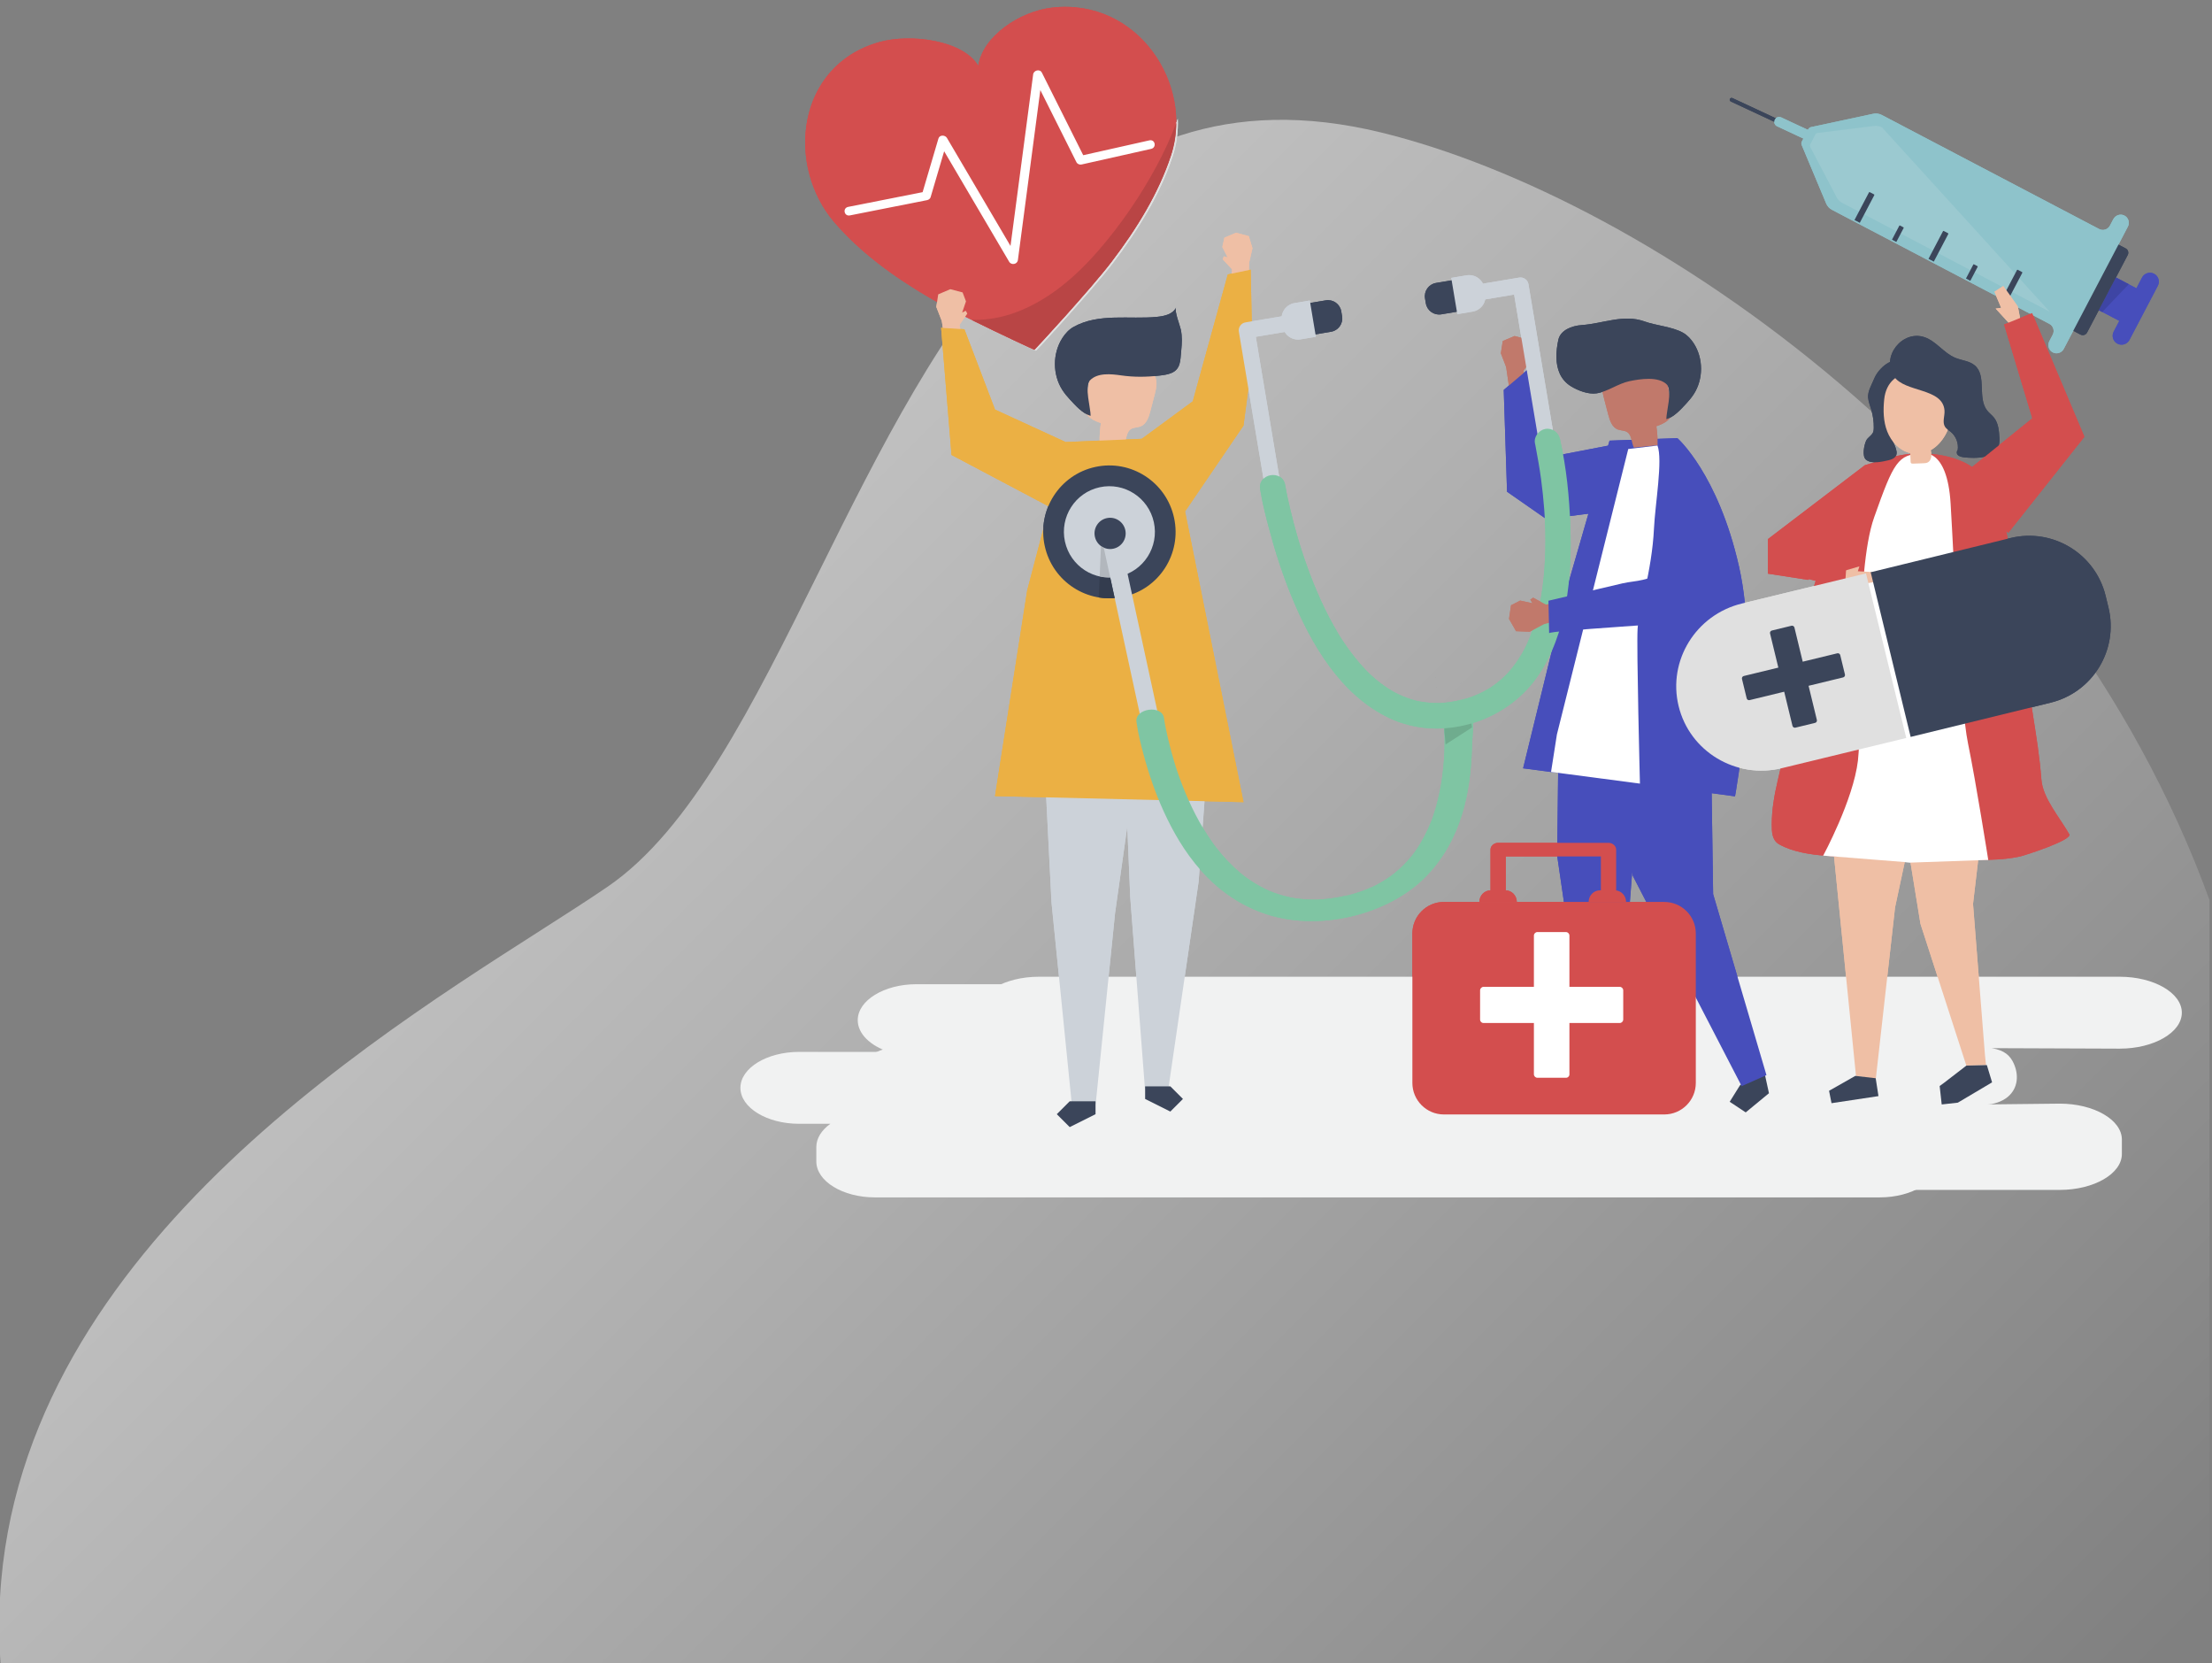 <?xml version="1.0" encoding="UTF-8" standalone="no"?>
<svg
   xmlns:dc="http://purl.org/dc/elements/1.1/"
   xmlns:cc="http://creativecommons.org/ns#"
   xmlns:rdf="http://www.w3.org/1999/02/22-rdf-syntax-ns#"
   xmlns:svg="http://www.w3.org/2000/svg"
   xmlns="http://www.w3.org/2000/svg"
   xmlns:sodipodi="http://sodipodi.sourceforge.net/DTD/sodipodi-0.dtd"
   xmlns:inkscape="http://www.inkscape.org/namespaces/inkscape"
   width="878"
   height="660"
   viewBox="0 0 878 660"
   fill="none"
   version="1.1"
   id="svg7541"
   sodipodi:docname="home-background.svg"
   inkscape:version="0.92.5 (2060ec1f9f, 2020-04-08)">
  <rect x="0" y="0" width="878" height="660" fill="#808080" stroke="none"/>
  <sodipodi:namedview
     pagecolor="#ffffff"
     bordercolor="#666666"
     borderopacity="1"
     objecttolerance="10"
     gridtolerance="10"
     guidetolerance="10"
     inkscape:pageopacity="0"
     inkscape:pageshadow="2"
     inkscape:window-width="1848"
     inkscape:window-height="1016"
     id="namedview7543"
     showgrid="false"
     inkscape:zoom="1.011377"
     inkscape:cx="418.44431"
     inkscape:cy="358.20879"
     inkscape:window-x="72"
     inkscape:window-y="27"
     inkscape:window-maximized="1"
     inkscape:current-layer="svg7541" />
  <path
     d="M 867.086,660.989 H 0.28 C -10.695,513.187 135.023,420.052 214.191,369.451 c 10.285,-6.573 19.446,-12.429 26.995,-17.593 33.088,-22.637 57.624,-72.068 83.719,-124.641 48.076,-96.856 101.443,-204.373 223.332,-174.637 107.163,26.212 268.221,137.741 328.774,304.59 v 277.116 c -3.004,8.832 -6.309,17.734 -9.925,26.703 z"
     id="path7320"
     style="clip-rule:evenodd;opacity:0.5;fill:url(#paint0_linear);fill-rule:evenodd"
     inkscape:connector-curvature="0" />
  <defs
     id="defs7539">
    <linearGradient
       id="paint0_linear"
       x1="369.5"
       y1="153.5"
       x2="868"
       y2="652"
       gradientUnits="userSpaceOnUse">
      <stop
         stop-color="white"
         id="stop7534" />
      <stop
         offset="1"
         stop-color="white"
         stop-opacity="0"
         id="stop7536" />
    </linearGradient>
  </defs>
  <path
     inkscape:connector-curvature="0"
     id="path8174"
     style="fill:#f1f2f2;fill-opacity:1;fill-rule:nonzero;stroke:none;stroke-width:0.06"
     d="M 768.59,390.551 H 363.74 c -12.806,0 -23.283,6.419 -23.283,14.266 0,5.434 5.026,10.181 12.368,12.588 h -35.651 c -12.806,0 -23.283,6.42 -23.283,14.267 0,7.846 10.477,14.266 23.283,14.266 h 12.422 c -3.469,2.494 -5.575,5.718 -5.575,9.231 v 5.707 c 0,7.846 10.477,14.266 23.283,14.266 h 398.824 c 12.806,0 23.283,-6.42 23.283,-14.266 v -5.707 c 0,-7.846 -10.477,-14.266 -23.283,-14.266 l -27.118,0.317 c 2.066,0 5.42,-0.999 7.67,-3.006 3.945,-3.519 4.12,-8.876 2.191,-13.311 -1.251,-2.875 -3.254,-5.154 -8.218,-6.011 l 47.936,0.193 c 12.806,0 23.283,-6.42 23.283,-14.267 0,-7.847 -10.478,-14.266 -23.283,-14.266" />
  <path
     inkscape:connector-curvature="0"
     id="path8176"
     style="fill:#d34e4e;fill-opacity:1;fill-rule:nonzero;stroke:none;stroke-width:0.07"
     d="M 417.593,3.025 C 404.656,4.507 389.979,14.471 388.308,26.099 382.334,15.984 361.477,13.158 348.95,16.714 c -33.057,9.384 -37.018,49.103 -17.787,71.481 10.35,12.045 23.713,21.723 37.84,29.992 11.83,6.924 41.535,20.698 41.602,20.618 0.091,0.049 22.314,-23.998 30.617,-34.905 9.915,-13.025 18.587,-27.062 23.571,-42.14 9.261,-28.015 -13.059,-62.645 -47.199,-58.734" />
  <path
     inkscape:connector-curvature="0"
     id="path8178"
     style="fill:#e0e0e0;fill-opacity:1;fill-rule:nonzero;stroke:none;stroke-width:0.07"
     d="m 411.238,139.162 c -0.159,0 -13.418,-6.126 -25.717,-12.25 0.029,7e-4 0.058,0.002 0.087,0.003 12.089,6.002 24.838,11.89 24.995,11.89 7.1e-4,0 7.1e-4,0 10e-4,0 v 0 c 0.134,0.002 22.322,-24.008 30.617,-34.905 9.915,-13.025 18.587,-27.062 23.571,-42.14 1.399,-4.232 2.077,-8.614 2.103,-12.992 0.204,-0.549 0.404,-1.099 0.599,-1.651 0.199,5.041 -0.454,10.12 -2.067,14.999 -4.984,15.078 -13.656,29.115 -23.571,42.14 -8.294,10.897 -30.482,34.905 -30.617,34.905 v 0 c -7e-4,0 -7e-4,7e-4 -10e-4,7e-4" />
  <path
     inkscape:connector-curvature="0"
     id="path8180"
     style="fill:#b94545;fill-opacity:1;fill-rule:nonzero;stroke:none;stroke-width:0.07"
     d="m 410.603,138.804 c -0.157,0 -12.905,-5.888 -24.995,-11.89 0.426,0.012 0.852,0.018 1.279,0.018 5.667,0 11.402,-1.077 17.037,-3.252 12.674,-4.893 23.243,-14.122 31.863,-24.022 8.913,-10.236 16.731,-21.651 23.104,-33.424 3.058,-5.652 5.783,-11.486 8.005,-17.468 -0.026,4.378 -0.704,8.76 -2.103,12.992 -4.984,15.078 -13.656,29.115 -23.571,42.14 -8.295,10.897 -30.483,34.907 -30.617,34.905 v 0 c -7e-4,0 -7e-4,0 -0.001,0" />
  <path
     inkscape:connector-curvature="0"
     id="path8182"
     style="fill:#ffffff;fill-opacity:1;fill-rule:nonzero;stroke:none;stroke-width:0.07"
     d="m 456.224,55.697 c -8.754,1.964 -17.508,3.928 -26.263,5.892 -5.469,-10.92 -10.937,-21.841 -16.407,-32.761 -0.79,-1.579 -3.247,-0.962 -3.464,0.685 -2.834,21.453 -5.668,42.906 -8.502,64.359 -0.164,1.243 -0.329,2.485 -0.492,3.728 -7.251,-12.319 -14.501,-24.638 -21.751,-36.956 -1.162,-1.976 -2.326,-3.952 -3.488,-5.927 -0.701,-1.191 -2.913,-1.281 -3.364,0.245 -2.095,7.096 -4.189,14.193 -6.283,21.289 -9.846,1.948 -19.692,3.896 -29.538,5.844 -2.312,0.457 -1.647,3.84 0.669,3.382 10.216,-2.021 20.434,-4.042 30.65,-6.063 0.598,-0.118 1.215,-0.567 1.386,-1.144 1.795,-6.082 3.59,-12.163 5.386,-18.244 7.437,12.638 14.876,25.276 22.314,37.915 1.162,1.976 2.325,3.952 3.488,5.927 0.872,1.482 3.236,1.041 3.465,-0.685 2.834,-21.453 5.668,-42.906 8.502,-64.36 0.136,-1.026 0.271,-2.052 0.407,-3.079 4.78,9.546 9.56,19.092 14.341,28.638 0.333,0.663 1.206,1.071 1.979,0.899 9.211,-2.067 18.423,-4.133 27.635,-6.199 2.296,-0.515 1.636,-3.899 -0.669,-3.382" />
  <path
     inkscape:connector-curvature="0"
     id="path8184"
     style="fill:#3b455a;fill-opacity:1;fill-rule:nonzero;stroke:none;stroke-width:0.07"
     d="m 717.531,53.692 v 0 c -0.177,0.379 -0.627,0.543 -1.006,0.366 L 687.003,40.277 c -0.379,-0.177 -0.543,-0.627 -0.366,-1.007 0.177,-0.379 0.627,-0.543 1.007,-0.366 l 29.522,13.78 c 0.38,0.177 0.543,0.628 0.366,1.007" />
  <path
     inkscape:connector-curvature="0"
     id="path8186"
     style="fill:#8ec3cb;fill-opacity:1;fill-rule:nonzero;stroke:none;stroke-width:0.07"
     d="m 722.772,53.942 -1.648,3.531 -15.758,-7.355 c -0.976,-0.455 -1.397,-1.614 -0.942,-2.589 0.455,-0.976 1.615,-1.397 2.59,-0.942 l 15.758,7.356" />
  <path
     inkscape:connector-curvature="0"
     id="path8188"
     style="fill:#474ebb;fill-opacity:1;fill-rule:nonzero;stroke:none;stroke-width:0.07"
     d="m 850.239,110.125 -2.243,4.275 -18.976,-9.954 -6.782,12.929 18.976,9.954 -2.242,4.275 c -0.906,1.728 -0.241,3.863 1.488,4.769 1.728,0.906 3.863,0.241 4.769,-1.487 l 11.267,-21.479 c 0.906,-1.728 0.241,-3.863 -1.487,-4.769 -1.728,-0.906 -3.863,-0.241 -4.769,1.487" />
  <path
     inkscape:connector-curvature="0"
     id="path8190"
     style="fill:#e0e0e0;fill-opacity:1;fill-rule:nonzero;stroke:none;stroke-width:0.07"
     d="m 834.471,123.792 -0.941,-0.494 0.942,0.494 h -7e-4 m 10.467,-10.997 -1.116,-0.585 1.117,0.585" />
  <path
     inkscape:connector-curvature="0"
     id="path8192"
     style="fill:#3e45a4;fill-opacity:1;fill-rule:nonzero;stroke:none;stroke-width:0.07"
     d="m 834.472,123.792 -0.942,-0.494 -0.448,-0.236 6.782,-12.928 3.958,2.076 1.116,0.585 -10.467,10.997" />
  <path
     inkscape:connector-curvature="0"
     id="path8194"
     style="fill:#3b455a;fill-opacity:1;fill-rule:nonzero;stroke:none;stroke-width:0.07"
     d="m 844.556,101.189 -16.14,30.767 c -0.497,0.948 -1.667,1.313 -2.615,0.815 l -7.46,-3.912 17.94,-34.199 7.459,3.912 c 0.948,0.497 1.313,1.669 0.816,2.616" />
  <path
     inkscape:connector-curvature="0"
     id="path8196"
     style="fill:#8ec3cb;fill-opacity:1;fill-rule:nonzero;stroke:none;stroke-width:0.07"
     d="m 843.051,85.444 c -1.581,-0.703 -3.44,0.028 -4.245,1.561 l -1.317,2.512 c -0.82,1.563 -2.752,2.166 -4.315,1.346 l -86.268,-45.252 c -1.039,-0.545 -2.237,-0.709 -3.384,-0.463 l -24.694,5.292 c -0.467,0.1 -0.866,0.403 -1.087,0.827 l -2.556,4.909 c -0.22,0.422 -0.241,0.921 -0.057,1.36 l 9.722,23.215 c 0.452,1.078 1.265,1.965 2.299,2.507 l 86.277,45.256 c 1.562,0.82 2.166,2.751 1.346,4.315 l -1.318,2.511 c -0.804,1.533 -0.349,3.478 1.128,4.38 1.62,0.988 3.709,0.391 4.576,-1.262 L 844.614,89.925 c 0.867,-1.653 0.17,-3.711 -1.563,-4.482" />
  <path
     inkscape:connector-curvature="0"
     id="path8198"
     style="fill:#9bc9d0;fill-opacity:1;fill-rule:nonzero;stroke:none;stroke-width:0.07"
     d="M 813.607,123.715 731.303,80.542 c -0.987,-0.518 -1.793,-1.306 -2.277,-2.23 L 718.575,58.408 c -0.198,-0.377 -0.211,-0.789 -0.036,-1.125 l 2.032,-3.91 c 0.176,-0.337 0.522,-0.563 0.946,-0.615 l 22.373,-2.789 c 0.198,-0.025 0.399,-0.037 0.601,-0.037 0.858,0 1.739,0.22 2.542,0.641 l 66.574,73.143" />
  <path
     inkscape:connector-curvature="0"
     id="path8200"
     style="fill:#3b455a;fill-opacity:1;fill-rule:nonzero;stroke:none;stroke-width:0.07"
     d="m 773.329,92.85 -5.755,10.97 -2.104,-1.104 5.755,-10.97 c 0.057,-0.108 0.191,-0.15 0.3,-0.093 l 1.71,0.897 c 0.108,0.057 0.151,0.191 0.094,0.299" />
  <path
     inkscape:connector-curvature="0"
     id="path8202"
     style="fill:#3b455a;fill-opacity:1;fill-rule:nonzero;stroke:none;stroke-width:0.07"
     d="m 743.956,77.443 -5.754,10.969 -2.104,-1.104 5.755,-10.969 c 0.057,-0.108 0.191,-0.15 0.3,-0.094 l 1.71,0.897 c 0.108,0.057 0.151,0.191 0.094,0.3" />
  <path
     inkscape:connector-curvature="0"
     id="path8204"
     style="fill:#3b455a;fill-opacity:1;fill-rule:nonzero;stroke:none;stroke-width:0.07"
     d="m 802.702,108.258 -5.754,10.97 -2.105,-1.104 5.755,-10.97 c 0.057,-0.108 0.191,-0.15 0.3,-0.094 l 1.71,0.897 c 0.108,0.057 0.151,0.192 0.094,0.3" />
  <path
     inkscape:connector-curvature="0"
     id="path8206"
     style="fill:#3b455a;fill-opacity:1;fill-rule:nonzero;stroke:none;stroke-width:0.07"
     d="m 784.987,105.868 -2.914,5.557 -1.727,-0.906 2.915,-5.557 c 0.046,-0.089 0.157,-0.123 0.245,-0.076 l 1.404,0.736 c 0.089,0.046 0.124,0.157 0.077,0.245" />
  <path
     inkscape:connector-curvature="0"
     id="path8208"
     style="fill:#3b455a;fill-opacity:1;fill-rule:nonzero;stroke:none;stroke-width:0.07"
     d="m 755.615,90.46 -2.914,5.557 -1.727,-0.906 2.915,-5.557 c 0.046,-0.09 0.157,-0.124 0.245,-0.077 l 1.404,0.736 c 0.089,0.047 0.124,0.157 0.077,0.245" />
  <path
     inkscape:connector-curvature="0"
     id="path8210"
     style="fill:#ccd2d9;fill-opacity:1;fill-rule:nonzero;stroke:none;stroke-width:0.07"
     d="m 479.402,300.098 -3.635,49.737 -12.035,82.344 h -9.254 l -5.845,-75.98 -2.588,-61.472 33.357,5.371" />
  <path
     inkscape:connector-curvature="0"
     id="path8212"
     style="fill:#3b455a;fill-opacity:1;fill-rule:nonzero;stroke:none;stroke-width:0.07"
     d="m 454.531,431.077 v 5.004 l 10.007,5.004 5.004,-5.004 -5.004,-5.004 h -10.007" />
  <path
     inkscape:connector-curvature="0"
     id="path8214"
     style="fill:#ccd2d9;fill-opacity:1;fill-rule:nonzero;stroke:none;stroke-width:0.07"
     d="m 413.852,288.376 3.517,69.718 8.053,80.036 h 9.478 l 7.703,-75.83 11.253,-79.814 -40.005,5.89" />
  <path
     inkscape:connector-curvature="0"
     id="path8216"
     style="fill:#3b455a;fill-opacity:1;fill-rule:nonzero;stroke:none;stroke-width:0.07"
     d="m 434.846,437.002 v 5.125 l -10.25,5.125 -5.125,-5.125 5.125,-5.125 h 10.25" />
  <path
     inkscape:connector-curvature="0"
     id="path8218"
     style="fill:#efbfa5;fill-opacity:1;fill-rule:nonzero;stroke:none;stroke-width:0.07"
     d="m 446.157,176.593 c -3.233,-0.315 -6.467,-0.632 -9.7,-0.948 -0.036,-2.591 0.137,-5.184 0.515,-7.747 -2.696,-0.944 -5.812,-2.36 -6.285,-5.177 -0.149,-0.888 0.002,-1.795 0.155,-2.682 0.629,-3.666 1.257,-7.332 1.886,-10.997 0.217,-1.267 0.448,-2.573 1.137,-3.66 1.206,-1.907 3.554,-2.744 5.776,-3.133 5.674,-0.993 11.86,0.228 16.265,3.94 1.173,0.988 2.234,2.175 2.751,3.618 0.799,2.225 0.207,4.68 -0.39,6.967 -0.551,2.111 -1.102,4.222 -1.653,6.332 -0.634,2.428 -1.551,5.188 -3.888,6.102 -1.241,0.484 -2.707,0.345 -3.83,1.062 -1.981,1.264 -1.711,4.211 -2.738,6.323" />
  <path
     inkscape:connector-curvature="0"
     id="path8220"
     style="fill:#3b455a;fill-opacity:1;fill-rule:nonzero;stroke:none;stroke-width:0.07"
     d="m 468.861,139.116 c 0.285,-2.997 0.436,-5.467 -0.184,-8.401 -0.363,-1.718 -2.559,-7.127 -1.891,-8.654 -1.249,2.648 -4.62,3.378 -7.533,3.669 -10.913,1.09 -23.092,-1.609 -33.127,3.992 -1.832,1.023 -3.293,2.62 -4.431,4.383 -3.943,6.108 -3.953,14.522 -0.025,20.639 0.881,1.373 1.935,2.627 3.042,3.824 2.292,2.479 5.034,5.541 8.182,6.456 0.071,-2.816 -2.506,-11.693 -0.345,-14.005 3.033,-3.244 8.547,-2.612 12.487,-2.051 5.06,0.72 9.978,0.674 15.084,0.08 1.643,-0.192 3.312,-0.39 4.838,-1.027 3.653,-1.526 3.525,-4.92 3.853,-8.387 0.016,-0.166 0.032,-0.341 0.05,-0.52" />
  <path
     inkscape:connector-curvature="0"
     id="path8222"
     style="fill:#efbfa5;fill-opacity:1;fill-rule:nonzero;stroke:none;stroke-width:0.07"
     d="m 382.031,134.912 -1.176,-6.022 3.091,-4.441 -0.608,-1.133 -1.425,0.692 1.511,-4.42 -1.344,-3.546 -4.878,-1.288 -4.794,2.049 -0.764,4.979 2.175,5.583 1.253,8.314 6.96,-0.767" />
  <path
     inkscape:connector-curvature="0"
     id="path8224"
     style="fill:#ebb044;fill-opacity:1;fill-rule:nonzero;stroke:none;stroke-width:0.07"
     d="m 382.8,130.663 -9.247,-0.578 4.128,50.449 39.252,20.76 9.044,-24.502 -31.032,-14.273 -12.146,-31.856" />
  <path
     inkscape:connector-curvature="0"
     id="path8226"
     style="fill:#efbfa5;fill-opacity:1;fill-rule:nonzero;stroke:none;stroke-width:0.07"
     d="m 488.712,112.99 0.315,-6.128 -3.689,-3.959 0.443,-1.208 1.509,0.485 -2.121,-4.163 0.829,-3.701 4.648,-1.964 5.034,1.351 1.461,4.822 -1.365,5.833 -0.067,8.408 -6.998,0.225" />
  <path
     inkscape:connector-curvature="0"
     id="path8228"
     style="fill:#ebb044;fill-opacity:1;fill-rule:nonzero;stroke:none;stroke-width:0.07"
     d="m 487.351,108.892 9.073,-1.878 0.718,34.903 -3.565,26.976 -23.198,34.047 -18.993,-27.479 22.052,-16.206 13.913,-50.363" />
  <path
     inkscape:connector-curvature="0"
     id="path8230"
     style="fill:#ebb044;fill-opacity:1;fill-rule:nonzero;stroke:none;stroke-width:0.07"
     d="m 453.837,174.098 -30.646,1.298 -15.47,58.882 -12.775,81.629 98.632,2.398 -23.198,-115.365 -16.542,-28.842" />
  <path
     inkscape:connector-curvature="0"
     id="path8232"
     style="fill:#c1796b;fill-opacity:1;fill-rule:nonzero;stroke:none;stroke-width:0.07"
     d="m 605.817,153.033 -1.127,-5.884 3.035,-4.325 -0.59,-1.109 -1.394,0.671 1.49,-4.31 -1.299,-3.467 -4.759,-1.276 -4.687,1.983 -0.766,4.859 2.104,5.459 1.194,8.121 6.798,-0.722" />
  <path
     inkscape:connector-curvature="0"
     id="path8234"
     style="fill:#474ebb;fill-opacity:1;fill-rule:nonzero;stroke:none;stroke-width:0.07"
     d="m 606.129,146.859 -9.259,7.868 1.315,40.405 15.572,10.846 29.761,-3.813 -3.971,-25.572 -24.858,4.788 -8.561,-34.522" />
  <path
     inkscape:connector-curvature="0"
     id="path8236"
     style="fill:#3b455a;fill-opacity:1;fill-rule:nonzero;stroke:none;stroke-width:0.07"
     d="m 700.982,428.471 1.164,5.339 -9.223,7.603 -6.358,-4.207 4.03,-6.471 9.223,-7.603 1.164,5.339" />
  <path
     inkscape:connector-curvature="0"
     id="path8238"
     style="fill:#474ebb;fill-opacity:1;fill-rule:nonzero;stroke:none;stroke-width:0.07"
     d="m 668.725,264.296 10.292,23.734 0.971,66.775 21.163,71.827 -9.841,4.363 -43.185,-83.401 -4.915,-26.416 -1.953,-55.634 27.468,-1.25" />
  <path
     inkscape:connector-curvature="0"
     id="path8240"
     style="fill:#474ebb;fill-opacity:1;fill-rule:nonzero;stroke:none;stroke-width:0.07"
     d="m 618.893,269.616 -0.809,69.981 13.187,90.23 h 10.141 l 6.404,-83.256 13.876,-83.256 -42.799,6.302" />
  <path
     inkscape:connector-curvature="0"
     id="path8242"
     style="fill:#3a332d;fill-opacity:1;fill-rule:nonzero;stroke:none;stroke-width:0.07"
     d="m 641.353,428.619 v 5.483 l -10.965,5.483 -5.483,-5.483 5.483,-5.483 h 10.965" />
  <path
     inkscape:connector-curvature="0"
     id="path8244"
     style="fill:#474ebb;fill-opacity:1;fill-rule:nonzero;stroke:none;stroke-width:0.07"
     d="m 638.863,174.855 26.935,-0.998 c 0,0 16.114,14.138 24.441,50.879 8.48,37.41 -1.566,91.266 -1.566,91.266 0,0 -72.265,-9.631 -84.114,-11.12 l 18.078,-73.863 16.225,-56.163" />
  <path
     inkscape:connector-curvature="0"
     id="path8246"
     style="fill:#c1796b;fill-opacity:1;fill-rule:nonzero;stroke:none;stroke-width:0.07"
     d="m 648.515,177.607 c 3.145,-0.307 6.291,-0.615 9.436,-0.923 0.034,-2.52 -0.134,-5.043 -0.501,-7.537 2.623,-0.918 5.654,-2.296 6.114,-5.036 0.145,-0.863 -0.003,-1.746 -0.151,-2.608 -0.611,-3.566 -1.223,-7.133 -1.834,-10.699 -0.211,-1.233 -0.436,-2.502 -1.105,-3.561 -1.174,-1.856 -3.457,-2.67 -5.62,-3.048 -5.519,-0.965 -11.537,0.222 -15.823,3.832 -1.141,0.961 -2.172,2.116 -2.677,3.52 -0.777,2.164 -0.201,4.553 0.38,6.778 0.536,2.054 1.072,4.108 1.609,6.161 0.617,2.362 1.508,5.047 3.782,5.935 1.208,0.472 2.634,0.336 3.726,1.034 1.927,1.23 1.663,4.096 2.664,6.151" />
  <path
     inkscape:connector-curvature="0"
     id="path8248"
     style="fill:#3b455a;fill-opacity:1;fill-rule:nonzero;stroke:none;stroke-width:0.07"
     d="m 617.784,141.965 c -0.061,-2.444 0.283,-4.918 0.771,-7.148 0.839,-3.831 5.358,-5.552 9.271,-5.823 8.449,-0.587 16.604,-4.417 24.855,-1.461 4.717,1.69 11.051,2.096 15.319,4.479 1.783,0.995 3.204,2.548 4.31,4.263 3.836,5.942 3.846,14.127 0.025,20.079 -0.857,1.334 -1.882,2.555 -2.959,3.72 -2.23,2.411 -4.896,5.39 -7.961,6.281 -0.069,-2.74 2.438,-11.376 0.337,-13.624 -3.334,-3.568 -10.885,-2.335 -15.029,-1.463 -4.52,0.95 -8.55,4.145 -13.031,4.822 -3.224,0.487 -7.335,-1.099 -10.074,-2.768 -4.292,-2.616 -5.725,-6.939 -5.835,-11.357" />
  <path
     inkscape:connector-curvature="0"
     id="path8250"
     style="fill:#ffffff;fill-opacity:1;fill-rule:nonzero;stroke:none;stroke-width:0.07"
     d="m 646.292,178.186 -28.317,113.266 -2.321,14.855 35.28,4.641 c 0,0 -1.393,-54.239 -0.928,-61.47 0.464,-7.232 5.696,-22.873 6.499,-39.727 0.464,-9.748 3.56,-27.258 1.393,-32.959 l -11.605,1.393" />
  <path
     inkscape:connector-curvature="0"
     id="path8274"
     style="fill:#efbfa5;fill-opacity:1;fill-rule:nonzero;stroke:none;stroke-width:0.07"
     d="m 751.566,303.653 39.776,-14.628 -8.199,69.681 4.751,60.118 0.42,3.824 -7.815,0.206 -18.221,-56.276 -9.274,-57.054 -1.437,-5.871" />
  <path
     inkscape:connector-curvature="0"
     id="path8276"
     style="fill:#3b455a;fill-opacity:1;fill-rule:nonzero;stroke:none;stroke-width:0.07"
     d="m 780.499,422.853 8.138,-0.206 2.078,6.867 -0.205,0.061 0.052,0.005 -13.454,7.972 -6.396,0.711 -0.814,-7.311 1.728,-1.265 8.873,-6.835" />
  <path
     inkscape:connector-curvature="0"
     id="path8278"
     style="fill:#efbfa5;fill-opacity:1;fill-rule:nonzero;stroke:none;stroke-width:0.07"
     d="m 724.471,304.85 12.218,122.107 7.865,1.156 7.638,-68.02 13.712,-64.159 -41.434,8.915" />
  <path
     inkscape:connector-curvature="0"
     id="path8280"
     style="fill:#3b455a;fill-opacity:1;fill-rule:nonzero;stroke:none;stroke-width:0.07"
     d="m 736.429,426.927 -10.429,5.913 0.977,4.921 18.634,-2.809 -1.097,-7.09 -8.086,-0.936" />
  <path
     inkscape:connector-curvature="0"
     id="path8282"
     style="fill:#d34e4e;fill-opacity:1;fill-rule:nonzero;stroke:none;stroke-width:0.07"
     d="m 705.822,334.812 c -2.516,-1.747 -2.571,-4.79 -2.566,-7.838 0.009,-5.723 1.038,-11.573 2.349,-17.134 2.498,-10.434 5.329,-22.999 6.574,-36.519 3.219,-34.941 14.252,-58.387 14.252,-58.387 l 3.561,-9.494 c 0.708,-1.234 1.441,-2.456 2.208,-3.659 4.447,-6.978 12.168,-18.836 20.425,-20.777 0.173,-0.041 0.346,-0.08 0.52,-0.119 8.682,-1.905 19.808,-1.021 27.653,3.2 1.488,0.801 2.813,1.867 4.127,2.928 3.837,3.094 6.965,4.77 8.619,9.487 1.437,4.094 1.77,8.563 2.562,12.806 1.609,8.621 2.568,17.345 3.853,26.016 2.408,16.261 4.454,32.575 7.031,48.811 1.325,8.356 2.661,16.727 3.288,25.171 0.554,7.465 7.289,15.046 11.074,21.736 1.317,2.328 -17.597,8.361 -19.292,8.755 -7.846,1.827 -16.193,1.36 -24.28,1.397 -17.725,0.081 -35.452,-0.466 -53.138,-1.638 -5.877,-0.39 -13.119,-1.511 -18.334,-4.438 -0.172,-0.097 -0.334,-0.198 -0.487,-0.305" />
  <path
     inkscape:connector-curvature="0"
     id="path8284"
     style="fill:#ffffff;fill-opacity:1;fill-rule:nonzero;stroke:none;stroke-width:0.07"
     d="m 762.882,179.93 c 0,0 9.985,-2.696 11.363,19.832 1.379,22.528 3.678,79.535 6.897,95.167 3.217,15.632 8.045,46.291 8.045,46.291 l -30.573,1.063 -34.941,-2.758 c 0,0 11.953,-22.068 13.792,-37.699 1.839,-15.631 -1.379,-74.479 6.437,-96.546 7.815,-22.068 9.455,-24.953 18.98,-25.349" />
  <path
     inkscape:connector-curvature="0"
     id="path8286"
     style="fill:#d34e4e;fill-opacity:1;fill-rule:nonzero;stroke:none;stroke-width:0.07"
     d="m 717.697,230.105 -15.945,-2.459 v -13.736 l 38.472,-29.32 12.414,-3.678 -5.977,16.091 -28.964,33.101" />
  <path
     inkscape:connector-curvature="0"
     id="path8288"
     style="fill:#3b455a;fill-opacity:1;fill-rule:nonzero;stroke:none;stroke-width:0.07"
     d="m 748.957,162.082 c -1.511,4.536 0.676,9.373 2.595,13.506 1.702,3.666 2.293,6.078 -2.026,7.067 -2.435,0.557 -6.755,1.597 -8.89,-0.267 -1.616,-1.412 -0.708,-5.773 0.078,-7.505 0.601,-1.323 2.191,-1.995 2.756,-3.333 0.233,-0.551 0.266,-1.165 0.276,-1.763 0.034,-2.446 -0.305,-4.896 -1,-7.241 -0.472,-1.593 -1.112,-3.156 -1.254,-4.811 -0.207,-2.399 1.49,-5.194 2.382,-7.399 1.658,-4.102 7.432,-9.603 12.266,-6.383 1.1,0.733 1.742,1.972 2.277,3.182 0.32,0.722 0.625,1.475 0.634,2.265 0.036,3.149 -2.838,3.681 -4.824,5.179 -2.449,1.849 -4.305,4.609 -5.269,7.504" />
  <path
     inkscape:connector-curvature="0"
     id="path8290"
     style="fill:#efbfa5;fill-opacity:1;fill-rule:nonzero;stroke:none;stroke-width:0.07"
     d="m 758.152,179.782 c -4.194,-0.988 -7.472,-4.509 -9.047,-8.518 -1.575,-4.01 -1.658,-8.456 -1.222,-12.742 1.45,-14.261 19.19,-13.346 25.198,-2.415 5.236,9.526 -2.737,26.546 -14.929,23.675" />
  <path
     inkscape:connector-curvature="0"
     id="path8292"
     style="fill:#efbfa5;fill-opacity:1;fill-rule:nonzero;stroke:none;stroke-width:0.07"
     d="m 758.155,178.244 c 0.071,1.625 0.141,3.249 0.211,4.873 0.011,0.238 0.03,0.499 0.197,0.669 0.19,0.194 0.494,0.198 0.766,0.189 1.324,-0.046 2.648,-0.092 3.972,-0.138 0.656,-0.022 1.339,-0.052 1.917,-0.363 1.267,-0.679 1.528,-2.395 1.326,-3.818 -0.202,-1.423 -0.713,-2.857 -0.411,-4.263 -2.735,1.347 -5.33,-1.696 -8.065,-0.35 l 0.087,3.2" />
  <path
     inkscape:connector-curvature="0"
     id="path8294"
     style="fill:#3b455a;fill-opacity:1;fill-rule:nonzero;stroke:none;stroke-width:0.07"
     d="m 763.877,133.797 c 4.658,1.583 7.646,6.295 12.192,8.176 2.607,1.079 5.692,1.216 7.819,3.07 4.767,4.154 0.936,12.872 4.852,17.837 0.815,1.032 1.912,1.813 2.73,2.842 1.764,2.221 1.994,5.251 2.151,8.083 0.036,0.636 0.042,1.331 -0.068,1.972 -0.613,6.539 -10.105,6.123 -13.875,5.704 -4.138,-0.46 -2.758,-2.758 -2.758,-2.758 l 0.15,-0.184 c 0.397,-2.655 -0.695,-5.486 -2.78,-7.177 -0.774,-0.627 -1.689,-1.127 -2.235,-1.961 -1.225,-1.871 -0.056,-4.35 -0.235,-6.58 -0.726,-8.978 -15.794,-7.054 -20.047,-13.446 -5.215,-7.839 3.309,-18.566 12.106,-15.578" />
  <path
     inkscape:connector-curvature="0"
     id="path8296"
     style="fill:#efbfa5;fill-opacity:1;fill-rule:nonzero;stroke:none;stroke-width:0.07"
     d="m 800.918,121.495 -5.768,-8.07 -3.557,2.315 2.726,6.402 -2.19,0.314 5.777,6.305 4.022,-1.907 -1.011,-5.358" />
  <path
     inkscape:connector-curvature="0"
     id="path8298"
     style="fill:#d34e4e;fill-opacity:1;fill-rule:nonzero;stroke:none;stroke-width:0.07"
     d="m 776.499,190.366 30.174,-24.372 -11.199,-37.234 11.128,-4.531 20.748,49.097 -30.216,38.119 -20.636,-21.079" />
  <path
     inkscape:connector-curvature="0"
     id="path8300"
     style="fill:#efbfa5;fill-opacity:1;fill-rule:nonzero;stroke:none;stroke-width:0.07"
     d="m 735.28,232.393 9.012,-1.49 -0.469,-3.88 -6.397,-0.346 0.629,-1.937 -7.556,2.215 -0.057,4.098 4.838,1.34" />
  <path
     inkscape:connector-curvature="0"
     id="path8302"
     style="fill:#d34e4e;fill-opacity:1;fill-rule:nonzero;stroke:none;stroke-width:0.07"
     d="m 710.798,217.817 -0.047,0.784 22.055,6.746 -0.529,8.126 -30.525,-7.829 9.046,-7.828" />
  <path
     inkscape:connector-curvature="0"
     id="path8304"
     style="fill:#d34e4e;fill-opacity:1;fill-rule:nonzero;stroke:none;stroke-width:0.07"
     d="m 660.597,442.233 h -87.478 c -6.909,0 -12.511,-5.601 -12.511,-12.51 v -59.305 c 0,-6.91 5.601,-12.511 12.511,-12.511 h 87.478 c 6.91,0 12.511,5.601 12.511,12.511 v 59.305 c 0,6.908 -5.602,12.51 -12.511,12.51" />
  <path
     inkscape:connector-curvature="0"
     id="path8306"
     style="fill:#d34e4e;fill-opacity:1;fill-rule:nonzero;stroke:none;stroke-width:0.07"
     d="m 641.494,353.321 c 0,-5.39 0,-10.78 0,-16.169 0,-1.461 -1.39,-2.702 -3.033,-2.702 -12.777,0 -25.552,0 -38.329,0 -1.828,0 -3.655,0 -5.483,0 -1.64,0 -3.033,1.238 -3.033,2.702 0,5.377 0,10.754 0,16.131 -2.452,0.071 -4.419,2.111 -4.419,4.624 h 14.863 c 0,-2.498 -1.945,-4.529 -4.378,-4.622 0,-4.476 0,-8.953 0,-13.43 11.765,0 23.531,0 35.295,0 0.816,0 1.632,0 2.449,0 0,4.474 0,8.947 0,13.422 h -0.304 c -2.513,0 -4.55,2.073 -4.55,4.631 h 14.863 c 0,-2.348 -1.718,-4.282 -3.943,-4.585" />
  <path
     inkscape:connector-curvature="0"
     id="path8308"
     style="fill:#ffffff;fill-opacity:1;fill-rule:nonzero;stroke:none;stroke-width:0.07"
     d="m 642.931,391.593 c -6.091,0 -12.182,0 -18.274,0 -0.57,0 -1.14,0 -1.711,0 0,-4.515 0,-9.029 0,-13.543 0,-2.265 0,-4.53 0,-6.795 0,-0.755 -0.628,-1.396 -1.372,-1.396 -3.786,0 -7.572,0 -11.358,0 -0.741,0 -1.372,0.639 -1.372,1.396 0,6.198 0,12.397 0,18.596 0,0.581 0,1.162 0,1.742 -4.436,0 -8.873,0 -13.308,0 -2.226,0 -4.452,0 -6.677,0 -0.742,0 -1.372,0.639 -1.372,1.396 0,3.852 0,7.705 0,11.557 0,0.429 0.157,0.753 0.394,0.978 0.221,0.251 0.547,0.419 0.978,0.419 6.091,0 12.183,0 18.274,0 0.57,0 1.141,0 1.711,0 0,4.515 0,9.029 0,13.543 0,2.265 0,4.529 0,6.795 0,0.755 0.628,1.396 1.372,1.396 3.786,0 7.572,0 11.358,0 0.42,0 0.74,-0.159 0.96,-0.401 0.248,-0.224 0.411,-0.555 0.411,-0.995 0,-6.199 0,-12.398 0,-18.596 0,-0.581 0,-1.161 0,-1.742 4.436,0 8.873,0 13.308,0 2.226,0 4.452,0 6.677,0 0.742,0 1.372,-0.64 1.372,-1.397 0,-3.852 0,-7.705 0,-11.557 0,-0.755 -0.628,-1.396 -1.372,-1.396" />
  <path
     inkscape:connector-curvature="0"
     id="path8310"
     style="fill:#3b455a;fill-opacity:1;fill-rule:nonzero;stroke:none;stroke-width:0.07"
     d="m 414.679,216.63 c 3.086,14.23 17.083,23.272 31.26,20.195 14.178,-3.077 23.168,-17.107 20.082,-31.338 -3.087,-14.231 -17.083,-23.273 -31.261,-20.195 -14.178,3.077 -23.168,17.107 -20.081,31.338" />
  <path
     inkscape:connector-curvature="0"
     id="path8312"
     style="fill:#ccd2d9;fill-opacity:1;fill-rule:nonzero;stroke:none;stroke-width:0.07"
     d="m 422.704,214.888 c 2.123,9.781 11.742,15.997 21.488,13.882 9.745,-2.115 15.925,-11.759 13.803,-21.541 -2.122,-9.781 -11.742,-15.996 -21.487,-13.881 -9.745,2.115 -15.926,11.759 -13.804,21.54" />
  <path
     inkscape:connector-curvature="0"
     id="path8314"
     style="fill:#ccd2d9;fill-opacity:1;fill-rule:nonzero;stroke:none;stroke-width:0.07"
     d="m 457.054,304.673 6.879,-1.494 -17.815,-82.129 -6.879,1.493 17.814,82.13" />
  <path
     inkscape:connector-curvature="0"
     id="path8316"
     style="fill:#3b455a;fill-opacity:1;fill-rule:nonzero;stroke:none;stroke-width:0.07"
     d="m 434.587,212.973 c 0.727,3.348 4.019,5.476 7.356,4.752 3.336,-0.724 5.451,-4.026 4.725,-7.374 -0.727,-3.349 -4.019,-5.476 -7.356,-4.752 -3.335,0.724 -5.451,4.025 -4.725,7.374" />
  <path
     inkscape:connector-curvature="0"
     id="path8318"
     style="fill:#cd993b;fill-opacity:1;fill-rule:nonzero;stroke:none;stroke-width:0.07"
     d="m 438.011,237.32 c -0.674,-0.048 -1.327,-0.123 -1.879,-0.24 0.62,0.102 1.248,0.183 1.879,0.24" />
  <path
     inkscape:connector-curvature="0"
     id="path8320"
     style="fill:#333c4e;fill-opacity:1;fill-rule:nonzero;stroke:none;stroke-width:0.07"
     d="m 440.301,237.392 c -0.708,0 -1.513,-0.018 -2.291,-0.072 -0.631,-0.057 -1.258,-0.138 -1.879,-0.24 -0.002,-7e-4 -0.004,-7e-4 -0.005,-0.001 l 0.361,-8.32 c 1.257,0.278 2.554,0.424 3.871,0.425 0.106,0 0.213,-10e-4 0.32,-0.003 l 1.77,8.161 c 0,0 -0.929,0.052 -2.148,0.052" />
  <path
     inkscape:connector-curvature="0"
     id="path8322"
     style="fill:#b2b7bd;fill-opacity:1;fill-rule:nonzero;stroke:none;stroke-width:0.07"
     d="m 440.359,229.183 c -1.318,-7e-4 -2.614,-0.146 -3.871,-0.425 l 0.523,-12.072 c 0.343,0.248 0.71,0.462 1.096,0.635 l 2.572,11.858 c -0.107,0.002 -0.214,0.003 -0.32,0.003" />
  <path
     inkscape:connector-curvature="0"
     id="path8324"
     style="fill:#333c4e;fill-opacity:1;fill-rule:nonzero;stroke:none;stroke-width:0.07"
     d="m 438.107,217.322 c -0.386,-0.173 -0.753,-0.387 -1.096,-0.635 v 0 l 1.096,0.634 v 7e-4" />
  <path
     inkscape:connector-curvature="0"
     id="path8326"
     style="fill:#7fc5a3;fill-opacity:1;fill-rule:nonzero;stroke:none;stroke-width:0.07"
     d="m 535.33,355.227 c 0.76,-0.197 0.283,-0.066 0,0 m 42.214,-74.439 c -1.527,0.272 -2.837,1.59 -4.532,1.427 0.189,1.205 0.07,0.411 -0.067,-0.383 -0.137,-0.797 -0.293,-1.594 -0.175,-0.371 0.315,3.262 0.515,6.538 0.592,9.822 0.043,1.861 0.048,3.724 0.009,5.59 -0.006,0.322 -0.073,2.07 -0.016,0.749 -0.021,0.492 -0.039,0.983 -0.063,1.474 -0.046,0.948 -0.105,1.896 -0.176,2.844 -0.307,4.127 -0.845,8.259 -1.686,12.372 -0.427,2.09 -0.934,4.174 -1.533,6.248 -0.314,1.086 -0.653,2.17 -1.02,3.249 -0.157,0.461 -0.323,0.92 -0.486,1.381 -0.03,0.085 -0.083,0.227 -0.124,0.336 -0.034,0.087 -0.067,0.173 -0.101,0.26 -1.606,3.977 -3.549,7.881 -6.109,11.6 -0.312,0.455 -0.638,0.903 -0.964,1.352 0.339,-0.471 -0.52,0.669 -0.694,0.883 -0.632,0.779 -1.292,1.544 -1.981,2.295 -1.438,1.565 -3.015,3.036 -4.692,4.453 0.318,-0.279 -1.009,0.782 -1.255,0.963 -0.48,0.351 -0.968,0.695 -1.466,1.031 -0.901,0.609 -1.83,1.193 -2.785,1.749 -0.643,0.375 -1.298,0.737 -1.963,1.087 -0.223,0.117 -0.453,0.228 -0.674,0.348 l -0.065,0.035 -0.068,0.029 c -1.081,0.473 -2.141,0.962 -3.246,1.396 -1.388,0.546 -2.808,1.038 -4.25,1.479 -0.606,0.186 -1.216,0.362 -1.83,0.529 -0.274,0.075 -0.55,0.146 -0.826,0.218 l -0.054,0.012 c -2.957,0.616 -5.887,1.183 -8.902,1.486 -0.86,0.086 -1.72,0.145 -2.58,0.206 l -0.167,0.01 c 0.011,-7e-4 -0.032,0.002 -0.102,0.005 -0.192,0.01 -0.385,0.019 -0.577,0.028 0.139,-0.006 0.252,-0.013 0.345,-0.018 -0.122,0.005 -0.25,0.009 -0.337,0.011 -1.295,0.009 -2.585,0.009 -3.873,-0.054 -1.379,-0.067 -2.75,-0.187 -4.105,-0.359 -0.571,-0.072 -1.135,-0.166 -1.704,-0.245 l -0.038,-0.004 -0.086,-0.02 c -0.241,-0.055 -0.491,-0.097 -0.734,-0.147 -2.418,-0.503 -4.76,-1.179 -6.998,-2.007 -0.336,-0.125 -2.408,-1.006 -1.106,-0.421 -0.48,-0.216 -0.967,-0.425 -1.441,-0.647 -1.008,-0.471 -1.99,-0.973 -2.945,-1.501 -1.938,-1.07 -3.751,-2.253 -5.488,-3.505 -0.136,-0.101 -0.316,-0.235 -0.399,-0.301 -0.266,-0.212 -0.536,-0.42 -0.801,-0.634 -0.398,-0.321 -0.791,-0.647 -1.177,-0.977 -0.825,-0.702 -1.623,-1.42 -2.398,-2.155 -1.656,-1.572 -3.204,-3.213 -4.657,-4.906 -0.774,-0.901 -1.52,-1.816 -2.242,-2.743 -0.204,-0.261 -0.946,-1.261 -0.529,-0.69 -0.297,-0.406 -0.594,-0.813 -0.885,-1.222 -5.085,-7.167 -8.918,-14.901 -11.994,-22.803 -0.706,-1.815 -1.372,-3.641 -1.998,-5.478 -0.164,-0.484 -0.325,-0.969 -0.486,-1.453 l -0.04,-0.117 c -0.018,-0.057 -0.04,-0.129 -0.069,-0.222 -0.262,-0.836 -0.524,-1.674 -0.775,-2.513 -0.864,-2.9 -1.64,-5.821 -2.324,-8.76 -0.628,-2.702 -1.222,-5.422 -1.612,-8.166 -0.767,-5.401 -11.685,-3.85 -10.918,1.543 0.027,0.191 0.062,0.38 0.087,0.571 0.553,4.123 1.609,8.214 2.686,12.24 2.054,7.686 4.65,15.28 7.997,22.621 7.305,16.018 18.833,32.954 39.364,40.377 21.5,7.775 49.783,0.918 64.811,-14.537 14.199,-14.602 17.667,-33.682 18.203,-50.812 0.258,-8.255 1.118,-8.602 -0.283,-16.738 -1.151,0.492 -2.517,0.481 -3.856,0.471 -0.891,-0.006 -1.769,-0.014 -2.565,0.127" />
  <path
     inkscape:connector-curvature="0"
     id="path8328"
     style="fill:#ccd2d9;fill-opacity:1;fill-rule:nonzero;stroke:none;stroke-width:0.07"
     d="m 579.471,114.095 c 7.861,-1.317 15.721,-2.635 23.582,-3.952 1.677,-0.281 3.342,0.907 3.624,2.594 3.009,17.963 6.018,35.926 9.026,53.889 0.425,2.534 0.849,5.068 1.274,7.602 0.671,4.008 -5.534,5.055 -6.206,1.04 -3.01,-17.963 -6.018,-35.926 -9.026,-53.889 -0.251,-1.495 -0.501,-2.991 -0.752,-4.487 -6.826,1.144 -13.653,2.288 -20.48,3.432 -3.994,0.669 -5.043,-5.559 -1.043,-6.229" />
  <path
     inkscape:connector-curvature="0"
     id="path8330"
     style="fill:#3b455a;fill-opacity:1;fill-rule:nonzero;stroke:none;stroke-width:0.07"
     d="m 572.086,124.735 7.16,-1.2 -2.086,-12.458 -7.161,1.201 c -2.9,0.485 -4.857,3.23 -4.373,6.128 l 0.329,1.96 c 0.485,2.899 3.231,4.856 6.131,4.37" />
  <path
     inkscape:connector-curvature="0"
     id="path8332"
     style="fill:#ccd2d9;fill-opacity:1;fill-rule:nonzero;stroke:none;stroke-width:0.07"
     d="m 578.443,124.666 6.069,-1.017 c 3.352,-0.562 5.613,-3.732 5.052,-7.082 l -0.38,-2.264 c -0.561,-3.35 -3.733,-5.611 -7.084,-5.05 l -6.067,1.017 2.41,14.396" />
  <path
     inkscape:connector-curvature="0"
     id="path8334"
     style="fill:#ccd2d9;fill-opacity:1;fill-rule:nonzero;stroke:none;stroke-width:0.07"
     d="m 517.892,123.986 c -7.861,1.317 -15.722,2.635 -23.583,3.952 -1.677,0.281 -2.863,1.946 -2.581,3.634 3.01,17.963 6.017,35.926 9.026,53.889 0.425,2.534 0.849,5.068 1.273,7.602 0.671,4.008 6.878,2.975 6.206,-1.04 -3.009,-17.963 -6.017,-35.926 -9.025,-53.889 -0.251,-1.495 -0.502,-2.991 -0.752,-4.487 6.827,-1.144 13.653,-2.288 20.48,-3.431 3.993,-0.669 2.956,-6.9 -1.044,-6.23" />
  <path
     inkscape:connector-curvature="0"
     id="path8336"
     style="fill:#3b455a;fill-opacity:1;fill-rule:nonzero;stroke:none;stroke-width:0.07"
     d="m 528.341,131.638 -7.161,1.2 -2.086,-12.458 7.16,-1.2 c 2.9,-0.486 5.645,1.47 6.131,4.37 l 0.328,1.96 c 0.486,2.899 -1.472,5.642 -4.372,6.128" />
  <path
     inkscape:connector-curvature="0"
     id="path8338"
     style="fill:#ccd2d9;fill-opacity:1;fill-rule:nonzero;stroke:none;stroke-width:0.07"
     d="m 522.308,133.646 -6.067,1.017 c -3.352,0.562 -6.524,-1.699 -7.085,-5.05 l -0.379,-2.265 c -0.562,-3.349 1.7,-6.52 5.052,-7.081 l 6.069,-1.017 2.411,14.396" />
  <path
     inkscape:connector-curvature="0"
     id="path8340"
     style="fill:#dedede;fill-opacity:1;fill-rule:nonzero;stroke:none;stroke-width:0.07"
     d="m 573.32,289.798 c -0.16,-1.655 -0.283,-2.716 -0.283,-2.716 l 0.157,-0.046 c 0.051,0.92 0.093,1.841 0.125,2.763" />
  <path
     inkscape:connector-curvature="0"
     id="path8342"
     style="fill:#6fac8e;fill-opacity:1;fill-rule:nonzero;stroke:none;stroke-width:0.07"
     d="m 573.784,295.423 c -0.143,-2.131 -0.32,-4.123 -0.464,-5.625 -0.032,-0.922 -0.074,-1.842 -0.125,-2.763 l 10.367,-3.029 0.729,4.647 -10.506,6.769" />
  <path
     inkscape:connector-curvature="0"
     id="path8344"
     style="fill:#7fc5a3;fill-opacity:1;fill-rule:nonzero;stroke:none;stroke-width:0.07"
     d="m 619.209,174.353 c 2.56,11.2 3.71,22.865 4.1,34.323 0.691,20.322 -1.178,42.915 -13.219,60.028 -12.743,18.111 -38.266,25.816 -58.566,16.258 -19.384,-9.126 -31.151,-29.404 -38.973,-48.527 -3.585,-8.764 -6.496,-17.818 -8.916,-26.972 -1.267,-4.794 -2.521,-9.666 -3.314,-14.569 -0.037,-0.227 -0.083,-0.452 -0.12,-0.678 -1.077,-6.413 8.851,-8.087 9.929,-1.664 0.548,3.262 1.281,6.5 2.046,9.716 0.832,3.498 1.746,6.977 2.742,10.433 0.288,1 0.587,1.998 0.885,2.995 0.396,1.32 -0.234,-0.725 0.123,0.404 0.183,0.577 0.364,1.155 0.548,1.732 0.704,2.188 1.44,4.366 2.216,6.531 3.374,9.427 7.432,18.665 12.6,27.249 0.329,0.547 0.665,1.088 1.002,1.63 -0.63,-1.018 0.213,0.326 0.431,0.662 0.728,1.111 1.477,2.209 2.25,3.289 1.453,2.031 2.99,4.003 4.621,5.894 0.762,0.884 1.546,1.751 2.352,2.595 0.379,0.397 0.762,0.789 1.15,1.176 0.257,0.257 0.52,0.51 0.779,0.765 0.211,0.208 1.061,0.976 0.112,0.115 1.769,1.604 3.608,3.122 5.563,4.492 0.915,0.642 1.853,1.252 2.811,1.826 0.453,0.272 0.913,0.527 1.369,0.79 -1.237,-0.715 0.728,0.364 1.046,0.517 2.114,1.017 4.313,1.856 6.571,2.49 0.227,0.064 0.46,0.117 0.685,0.185 1.17,0.355 -1.089,-0.2 0.115,0.032 0.529,0.102 1.053,0.222 1.584,0.318 1.257,0.225 2.525,0.387 3.798,0.489 1.188,0.094 2.372,0.113 3.563,0.123 0.313,0.001 1.223,-0.055 -0.006,0.009 0.257,-0.013 0.517,-0.019 0.774,-0.039 0.788,-0.059 1.573,-0.116 2.358,-0.205 2.75,-0.314 5.405,-0.941 8.079,-1.628 0.241,-0.061 0.951,-0.306 -0.143,0.051 0.313,-0.102 0.625,-0.204 0.937,-0.311 0.553,-0.189 1.101,-0.388 1.645,-0.599 1.294,-0.501 2.565,-1.064 3.804,-1.69 0.986,-0.498 1.926,-1.063 2.886,-1.607 1.079,-0.612 -0.89,0.64 0.117,-0.075 0.195,-0.139 0.399,-0.266 0.595,-0.402 0.588,-0.404 1.165,-0.824 1.73,-1.258 0.839,-0.646 1.652,-1.325 2.438,-2.035 0.434,-0.392 0.86,-0.792 1.276,-1.202 0.25,-0.246 1.774,-1.896 0.82,-0.816 1.545,-1.749 2.984,-3.572 4.273,-5.52 0.583,-0.88 1.135,-1.779 1.662,-2.693 0.164,-0.285 1.052,-1.96 0.414,-0.72 0.325,-0.632 0.649,-1.265 0.957,-1.906 2.094,-4.375 3.611,-8.98 4.812,-13.675 0.061,-0.238 0.116,-0.478 0.174,-0.718 -0.285,1.176 -0.071,0.309 -0.006,0.013 0.117,-0.543 0.238,-1.086 0.351,-1.631 0.262,-1.275 0.499,-2.555 0.713,-3.84 0.407,-2.452 0.728,-4.918 0.977,-7.392 0.489,-4.869 0.698,-9.765 0.695,-14.658 -7e-4,-1.125 -0.013,-2.249 -0.036,-3.374 -0.012,-0.583 -0.03,-1.166 -0.043,-1.749 0.038,1.567 -0.022,-0.506 -0.037,-0.888 -0.094,-2.214 -0.226,-4.426 -0.396,-6.635 -0.297,-3.899 -0.708,-7.79 -1.223,-11.666 -0.601,-4.526 -1.438,-8.99 -2.267,-13.475 -0.04,-0.218 -0.093,-0.434 -0.143,-0.651 -0.608,-2.663 1.561,-5.385 4.13,-5.815 2.82,-0.473 5.19,1.48 5.799,4.151" />
  <path
     inkscape:connector-curvature="0"
     id="path8346"
     style="fill:#a0a2a5;fill-opacity:1;fill-rule:nonzero;stroke:none;stroke-width:0.07"
     d="m 527.84,367.187 -0.009,-0.038 c 0.306,-0.08 0.455,-0.117 0.469,-0.12 h 7e-4 l 0.018,-0.003 0.004,0.018 -0.016,0.021 v 0.002 l -0.014,0.003 c -0.047,0.018 -0.164,0.049 -0.453,0.116" />
  <path
     inkscape:connector-curvature="0"
     id="path8348"
     style="fill:#a0a2a5;fill-opacity:1;fill-rule:nonzero;stroke:none;stroke-width:0.07"
     d="m 565.484,333.363 -0.037,-0.014 0.016,-0.038 0.035,0.014 -0.014,0.038" />
  <path
     inkscape:connector-curvature="0"
     id="path8350"
     style="fill:#a0a2a5;fill-opacity:1;fill-rule:nonzero;stroke:none;stroke-width:0.07"
     d="m 569.858,268.92 -0.003,-0.038 c 0.094,-0.01 0.153,-0.014 0.175,-0.015 l 0.002,0.039 -0.173,0.014" />
  <path
     inkscape:connector-curvature="0"
     id="path8352"
     style="fill:#a0a2a5;fill-opacity:1;fill-rule:nonzero;stroke:none;stroke-width:0.07"
     d="m 579.722,271.173 -0.011,-0.037 c 0.074,-0.025 0.318,-0.103 0.332,-0.106 l 0.019,-0.003 0.004,0.018 -0.016,0.022 v 0.001 l -0.006,0.002 c -0.034,0.016 -0.119,0.043 -0.322,0.102" />
  <path
     inkscape:connector-curvature="0"
     id="path8354"
     style="fill:#a0a2a5;fill-opacity:1;fill-rule:nonzero;stroke:none;stroke-width:0.07"
     d="m 604.697,240.484 v 0 l -0.038,-0.009 10e-4,-0.005 0.003,-0.013 c 0.013,-0.053 0.031,-0.129 0.057,-0.232 l 0.009,-0.038 0.035,-0.145 0.002,-0.008 0.038,0.009 c -0.018,0.073 -0.033,0.136 -0.046,0.191 -0.02,0.083 -0.04,0.166 -0.061,0.25" />
  <path
     inkscape:connector-curvature="0"
     id="path8356"
     style="fill:#a0a2a5;fill-opacity:1;fill-rule:nonzero;stroke:none;stroke-width:0.07"
     d="m 604.676,240.573 -0.038,-0.008 0.008,-0.033 v -7e-4 l 0.038,0.01 -0.008,0.032" />
  <path
     inkscape:connector-curvature="0"
     id="path8358"
     style="fill:#a0a2a5;fill-opacity:1;fill-rule:nonzero;stroke:none;stroke-width:0.07"
     d="m 570.007,272.834 -10e-4,-0.038 0.025,-0.001 c 0.167,-0.008 0.236,-0.011 0.247,-0.011 l 10e-4,0.039 -0.084,0.004 c -0.05,0.002 -0.117,0.005 -0.187,0.008 h -7e-4" />
  <path
     inkscape:connector-curvature="0"
     id="path8400"
     style="fill:#e0e0e0;fill-opacity:1;fill-rule:nonzero;stroke:none;stroke-width:0.07"
     d="m 756.645,292.843 -49.374,11.98 c -18.259,4.431 -36.612,-6.605 -40.992,-24.649 v -7e-4 c -4.38,-18.044 6.872,-36.263 25.132,-40.693 l 49.25,-11.951 15.984,65.314" />
  <path
     inkscape:connector-curvature="0"
     id="path8402"
     style="fill:#3b455a;fill-opacity:1;fill-rule:nonzero;stroke:none;stroke-width:0.07"
     d="m 758.388,292.42 55.513,-13.584 c 16.779,-4.071 27.079,-20.974 23.008,-37.752 l -1.113,-4.587 c -4.072,-16.777 -20.973,-27.077 -37.749,-23.005 l -55.518,13.585 15.86,65.344" />
  <path
     inkscape:connector-curvature="0"
     id="path8404"
     style="fill:#3b455a;fill-opacity:1;fill-rule:nonzero;stroke:none;stroke-width:0.07"
     d="m 729.267,259.241 c -4.182,1.015 -8.363,2.029 -12.546,3.044 -0.391,0.095 -0.783,0.19 -1.174,0.285 -0.73,-3.009 -1.461,-6.018 -2.191,-9.028 -0.367,-1.51 -0.734,-3.02 -1.1,-4.53 -0.122,-0.503 -0.657,-0.826 -1.167,-0.702 -2.599,0.631 -5.198,1.261 -7.797,1.892 -0.509,0.124 -0.839,0.655 -0.715,1.159 1.002,4.133 2.006,8.265 3.008,12.398 0.094,0.387 0.188,0.774 0.283,1.161 -3.046,0.739 -6.091,1.478 -9.136,2.217 -1.527,0.371 -3.056,0.741 -4.584,1.113 -0.509,0.123 -0.839,0.655 -0.716,1.159 0.624,2.568 1.246,5.136 1.87,7.705 0.07,0.285 0.229,0.476 0.429,0.585 0.192,0.131 0.443,0.189 0.739,0.117 4.181,-1.015 8.363,-2.029 12.544,-3.044 0.392,-0.095 0.783,-0.19 1.176,-0.285 0.73,3.01 1.461,6.019 2.191,9.029 0.366,1.51 0.733,3.02 1.099,4.529 0.122,0.504 0.657,0.827 1.168,0.703 2.599,-0.631 5.198,-1.262 7.796,-1.892 0.289,-0.071 0.483,-0.229 0.594,-0.427 0.134,-0.191 0.192,-0.439 0.122,-0.732 -1.004,-4.132 -2.006,-8.265 -3.01,-12.397 -0.094,-0.387 -0.187,-0.774 -0.281,-1.162 3.045,-0.739 6.09,-1.477 9.136,-2.216 1.528,-0.371 3.056,-0.741 4.584,-1.113 0.51,-0.123 0.839,-0.655 0.716,-1.159 -0.623,-2.568 -1.247,-5.137 -1.87,-7.705 -0.122,-0.503 -0.657,-0.826 -1.167,-0.702" />
  <path
     inkscape:connector-curvature="0"
     id="path8406"
     style="fill:#c1796b;fill-opacity:1;fill-rule:nonzero;stroke:none;stroke-width:0.07"
     d="m 619.989,237.939 -6.312,1.995 -5.137,-2.773 -1.14,0.79 0.916,1.444 -4.923,-1.081 -3.636,1.872 -0.786,5.387 2.78,4.888 5.431,0.214 5.719,-3.012 8.758,-2.357 -1.669,-7.367" />
  <path
     inkscape:connector-curvature="0"
     id="path8408"
     style="fill:#474ebb;fill-opacity:1;fill-rule:nonzero;stroke:none;stroke-width:0.07"
     d="m 614.622,238.376 c 9.802,-2.299 19.605,-4.598 29.408,-6.896 2.638,-0.619 5.374,-0.752 8.014,-1.39 3.858,-0.934 4.915,-1.259 5.457,-4.938 1.571,-10.664 -0.425,-21.728 1.185,-32.233 3.871,-0.385 7.609,-1.302 11.561,-1.251 6.453,0.085 5.894,4.525 6.257,9.471 0.431,5.866 0.687,11.751 0.727,17.633 0.034,4.875 1.642,26.016 -5.518,27.562 -5.132,1.125 -56.844,3.877 -56.821,4.938 -0.009,-0.427 -0.27,-12.896 -0.27,-12.896" />
  <path
     d="M 841.359,387.584 H 412.394 c -13.568,0 -24.669,6.419 -24.669,14.266 0,5.434 5.325,10.181 13.104,12.588 h -37.774 c -13.569,0 -24.67,6.42 -24.67,14.267 0,7.846 11.101,14.266 24.67,14.266 h 13.162 c -3.676,2.494 -5.907,5.718 -5.907,9.231 v 5.707 c 0,7.846 11.102,14.266 24.67,14.266 h 422.58 c 13.568,0 24.669,-6.42 24.669,-14.266 v -5.707 c 0,-7.846 -11.101,-14.266 -24.669,-14.266 l -28.734,0.317 c 2.189,0 5.743,-0.999 8.127,-3.006 4.18,-3.519 4.365,-8.876 2.322,-13.311 -1.325,-2.875 -3.448,-5.154 -8.708,-6.011 l 50.791,0.193 c 13.568,0 24.67,-6.42 24.67,-14.267 0,-7.847 -11.102,-14.266 -24.67,-14.266"
     style="fill:#f1f2f2;fill-opacity:1;fill-rule:nonzero;stroke:none;stroke-width:0.062"
     id="path8902"
     inkscape:connector-curvature="0" />
  <path
     d="M 417.593,3.025 C 404.656,4.507 389.979,14.471 388.308,26.099 382.334,15.984 361.477,13.158 348.95,16.714 c -33.057,9.384 -37.018,49.103 -17.787,71.481 10.35,12.045 23.713,21.723 37.84,29.992 11.83,6.924 41.535,20.698 41.602,20.618 0.091,0.049 22.314,-23.998 30.617,-34.905 9.915,-13.025 18.587,-27.062 23.571,-42.14 9.261,-28.015 -13.059,-62.645 -47.199,-58.734"
     style="fill:#d34e4e;fill-opacity:1;fill-rule:nonzero;stroke:none;stroke-width:0.07"
     id="path8904"
     inkscape:connector-curvature="0" />
  <path
     d="m 411.238,139.162 c -0.159,0 -13.418,-6.126 -25.717,-12.25 0.029,7e-4 0.058,0.002 0.087,0.003 12.089,6.002 24.838,11.89 24.995,11.89 7.1e-4,0 7.1e-4,0 10e-4,0 v 0 c 0.134,0.002 22.322,-24.008 30.617,-34.905 9.915,-13.025 18.587,-27.062 23.571,-42.14 1.399,-4.232 2.077,-8.614 2.103,-12.992 0.204,-0.549 0.404,-1.099 0.599,-1.651 0.199,5.041 -0.454,10.12 -2.067,14.999 -4.984,15.078 -13.656,29.115 -23.571,42.14 -8.294,10.897 -30.482,34.905 -30.617,34.905 v 0 c -7e-4,0 -7e-4,7e-4 -10e-4,7e-4"
     style="fill:#e0e0e0;fill-opacity:1;fill-rule:nonzero;stroke:none;stroke-width:0.07"
     id="path8906"
     inkscape:connector-curvature="0" />
  <path
     d="m 410.603,138.804 c -0.157,0 -12.905,-5.888 -24.995,-11.89 0.426,0.012 0.852,0.018 1.279,0.018 5.667,0 11.402,-1.077 17.037,-3.252 12.674,-4.893 23.243,-14.122 31.863,-24.022 8.913,-10.236 16.731,-21.651 23.104,-33.424 3.058,-5.652 5.783,-11.486 8.005,-17.468 -0.026,4.378 -0.704,8.76 -2.103,12.992 -4.984,15.078 -13.656,29.115 -23.571,42.14 -8.295,10.897 -30.483,34.907 -30.617,34.905 v 0 c -7e-4,0 -7e-4,0 -0.001,0"
     style="fill:#b94545;fill-opacity:1;fill-rule:nonzero;stroke:none;stroke-width:0.07"
     id="path8908"
     inkscape:connector-curvature="0" />
  <path
     d="m 456.224,55.697 c -8.754,1.964 -17.508,3.928 -26.263,5.892 -5.469,-10.92 -10.937,-21.841 -16.407,-32.761 -0.79,-1.579 -3.247,-0.962 -3.464,0.685 -2.834,21.453 -5.668,42.906 -8.502,64.359 -0.164,1.243 -0.329,2.485 -0.492,3.728 -7.251,-12.319 -14.501,-24.638 -21.751,-36.956 -1.162,-1.976 -2.326,-3.952 -3.488,-5.927 -0.701,-1.191 -2.913,-1.281 -3.364,0.245 -2.095,7.096 -4.189,14.193 -6.283,21.289 -9.846,1.948 -19.692,3.896 -29.538,5.844 -2.312,0.457 -1.647,3.84 0.669,3.382 10.216,-2.021 20.434,-4.042 30.65,-6.063 0.598,-0.118 1.215,-0.567 1.386,-1.144 1.795,-6.082 3.59,-12.163 5.386,-18.244 7.437,12.638 14.876,25.276 22.314,37.915 1.162,1.976 2.325,3.952 3.488,5.927 0.872,1.482 3.236,1.041 3.465,-0.685 2.834,-21.453 5.668,-42.906 8.502,-64.36 0.136,-1.026 0.271,-2.052 0.407,-3.079 4.78,9.546 9.56,19.092 14.341,28.638 0.333,0.663 1.206,1.071 1.979,0.899 9.211,-2.067 18.423,-4.133 27.635,-6.199 2.296,-0.515 1.636,-3.899 -0.669,-3.382"
     style="fill:#ffffff;fill-opacity:1;fill-rule:nonzero;stroke:none;stroke-width:0.07"
     id="path8910"
     inkscape:connector-curvature="0" />
  <path
     d="m 717.531,53.692 v 0 c -0.177,0.379 -0.627,0.543 -1.006,0.366 L 687.003,40.277 c -0.379,-0.177 -0.543,-0.627 -0.366,-1.007 0.177,-0.379 0.627,-0.543 1.007,-0.366 l 29.522,13.78 c 0.38,0.177 0.543,0.628 0.366,1.007"
     style="fill:#3b455a;fill-opacity:1;fill-rule:nonzero;stroke:none;stroke-width:0.07"
     id="path8912"
     inkscape:connector-curvature="0" />
  <path
     d="m 722.772,53.942 -1.648,3.531 -15.758,-7.355 c -0.976,-0.455 -1.397,-1.614 -0.942,-2.589 0.455,-0.976 1.615,-1.397 2.59,-0.942 l 15.758,7.356"
     style="fill:#8ec3cb;fill-opacity:1;fill-rule:nonzero;stroke:none;stroke-width:0.07"
     id="path8914"
     inkscape:connector-curvature="0" />
  <path
     d="m 850.239,110.125 -2.243,4.275 -18.976,-9.954 -6.782,12.929 18.976,9.954 -2.242,4.275 c -0.906,1.728 -0.241,3.863 1.488,4.769 1.728,0.906 3.863,0.241 4.769,-1.487 l 11.267,-21.479 c 0.906,-1.728 0.241,-3.863 -1.487,-4.769 -1.728,-0.906 -3.863,-0.241 -4.769,1.487"
     style="fill:#474ebb;fill-opacity:1;fill-rule:nonzero;stroke:none;stroke-width:0.07"
     id="path8916"
     inkscape:connector-curvature="0" />
  <path
     d="m 834.471,123.792 -0.941,-0.494 0.942,0.494 h -7e-4 m 10.467,-10.997 -1.116,-0.585 1.117,0.585"
     style="fill:#e0e0e0;fill-opacity:1;fill-rule:nonzero;stroke:none;stroke-width:0.07"
     id="path8918"
     inkscape:connector-curvature="0" />
  <path
     d="m 834.472,123.792 -0.942,-0.494 -0.448,-0.236 6.782,-12.928 3.958,2.076 1.116,0.585 -10.467,10.997"
     style="fill:#3e45a4;fill-opacity:1;fill-rule:nonzero;stroke:none;stroke-width:0.07"
     id="path8920"
     inkscape:connector-curvature="0" />
  <path
     d="m 844.556,101.189 -16.14,30.767 c -0.497,0.948 -1.667,1.313 -2.615,0.815 l -7.46,-3.912 17.94,-34.199 7.459,3.912 c 0.948,0.497 1.313,1.669 0.816,2.616"
     style="fill:#3b455a;fill-opacity:1;fill-rule:nonzero;stroke:none;stroke-width:0.07"
     id="path8922"
     inkscape:connector-curvature="0" />
  <path
     d="m 843.051,85.444 c -1.581,-0.703 -3.44,0.028 -4.245,1.561 l -1.317,2.512 c -0.82,1.563 -2.752,2.166 -4.315,1.346 l -86.268,-45.252 c -1.039,-0.545 -2.237,-0.709 -3.384,-0.463 l -24.694,5.292 c -0.467,0.1 -0.866,0.403 -1.087,0.827 l -2.556,4.909 c -0.22,0.422 -0.241,0.921 -0.057,1.36 l 9.722,23.215 c 0.452,1.078 1.265,1.965 2.299,2.507 l 86.277,45.256 c 1.562,0.82 2.166,2.751 1.346,4.315 l -1.318,2.511 c -0.804,1.533 -0.349,3.478 1.128,4.38 1.62,0.988 3.709,0.391 4.576,-1.262 L 844.614,89.925 c 0.867,-1.653 0.17,-3.711 -1.563,-4.482"
     style="fill:#8ec3cb;fill-opacity:1;fill-rule:nonzero;stroke:none;stroke-width:0.07"
     id="path8924"
     inkscape:connector-curvature="0" />
  <path
     d="M 813.607,123.715 731.303,80.542 c -0.987,-0.518 -1.793,-1.306 -2.277,-2.23 L 718.575,58.408 c -0.198,-0.377 -0.211,-0.789 -0.036,-1.125 l 2.032,-3.91 c 0.176,-0.337 0.522,-0.563 0.946,-0.615 l 22.373,-2.789 c 0.198,-0.025 0.399,-0.037 0.601,-0.037 0.858,0 1.739,0.22 2.542,0.641 l 66.574,73.143"
     style="fill:#9bc9d0;fill-opacity:1;fill-rule:nonzero;stroke:none;stroke-width:0.07"
     id="path8926"
     inkscape:connector-curvature="0" />
  <path
     d="m 773.329,92.85 -5.755,10.97 -2.104,-1.104 5.755,-10.97 c 0.057,-0.108 0.191,-0.15 0.3,-0.093 l 1.71,0.897 c 0.108,0.057 0.151,0.191 0.094,0.299"
     style="fill:#3b455a;fill-opacity:1;fill-rule:nonzero;stroke:none;stroke-width:0.07"
     id="path8928"
     inkscape:connector-curvature="0" />
  <path
     d="m 743.956,77.443 -5.754,10.969 -2.104,-1.104 5.755,-10.969 c 0.057,-0.108 0.191,-0.15 0.3,-0.094 l 1.71,0.897 c 0.108,0.057 0.151,0.191 0.094,0.3"
     style="fill:#3b455a;fill-opacity:1;fill-rule:nonzero;stroke:none;stroke-width:0.07"
     id="path8930"
     inkscape:connector-curvature="0" />
  <path
     d="m 802.702,108.258 -5.754,10.97 -2.105,-1.104 5.755,-10.97 c 0.057,-0.108 0.191,-0.15 0.3,-0.094 l 1.71,0.897 c 0.108,0.057 0.151,0.192 0.094,0.3"
     style="fill:#3b455a;fill-opacity:1;fill-rule:nonzero;stroke:none;stroke-width:0.07"
     id="path8932"
     inkscape:connector-curvature="0" />
  <path
     d="m 784.987,105.868 -2.914,5.557 -1.727,-0.906 2.915,-5.557 c 0.046,-0.089 0.157,-0.123 0.245,-0.076 l 1.404,0.736 c 0.089,0.046 0.124,0.157 0.077,0.245"
     style="fill:#3b455a;fill-opacity:1;fill-rule:nonzero;stroke:none;stroke-width:0.07"
     id="path8934"
     inkscape:connector-curvature="0" />
  <path
     d="m 755.615,90.46 -2.914,5.557 -1.727,-0.906 2.915,-5.557 c 0.046,-0.09 0.157,-0.124 0.245,-0.077 l 1.404,0.736 c 0.089,0.047 0.124,0.157 0.077,0.245"
     style="fill:#3b455a;fill-opacity:1;fill-rule:nonzero;stroke:none;stroke-width:0.07"
     id="path8936"
     inkscape:connector-curvature="0" />
  <path
     d="m 479.402,300.098 -3.635,49.737 -12.035,82.344 h -9.254 l -5.845,-75.98 -2.588,-61.472 33.357,5.371"
     style="fill:#ccd2d9;fill-opacity:1;fill-rule:nonzero;stroke:none;stroke-width:0.07"
     id="path8938"
     inkscape:connector-curvature="0" />
  <path
     d="m 454.531,431.077 v 5.004 l 10.007,5.004 5.004,-5.004 -5.004,-5.004 h -10.007"
     style="fill:#3b455a;fill-opacity:1;fill-rule:nonzero;stroke:none;stroke-width:0.07"
     id="path8940"
     inkscape:connector-curvature="0" />
  <path
     d="m 413.852,288.376 3.517,69.718 8.053,80.036 h 9.478 l 7.703,-75.83 11.253,-79.814 -40.005,5.89"
     style="fill:#ccd2d9;fill-opacity:1;fill-rule:nonzero;stroke:none;stroke-width:0.07"
     id="path8942"
     inkscape:connector-curvature="0" />
  <path
     d="m 434.846,437.002 v 5.125 l -10.25,5.125 -5.125,-5.125 5.125,-5.125 h 10.25"
     style="fill:#3b455a;fill-opacity:1;fill-rule:nonzero;stroke:none;stroke-width:0.07"
     id="path8944"
     inkscape:connector-curvature="0" />
  <path
     d="m 446.157,176.593 c -3.233,-0.315 -6.467,-0.632 -9.7,-0.948 -0.036,-2.591 0.137,-5.184 0.515,-7.747 -2.696,-0.944 -5.812,-2.36 -6.285,-5.177 -0.149,-0.888 0.002,-1.795 0.155,-2.682 0.629,-3.666 1.257,-7.332 1.886,-10.997 0.217,-1.267 0.448,-2.573 1.137,-3.66 1.206,-1.907 3.554,-2.744 5.776,-3.133 5.674,-0.993 11.86,0.228 16.265,3.94 1.173,0.988 2.234,2.175 2.751,3.618 0.799,2.225 0.207,4.68 -0.39,6.967 -0.551,2.111 -1.102,4.222 -1.653,6.332 -0.634,2.428 -1.551,5.188 -3.888,6.102 -1.241,0.484 -2.707,0.345 -3.83,1.062 -1.981,1.264 -1.711,4.211 -2.738,6.323"
     style="fill:#efbfa5;fill-opacity:1;fill-rule:nonzero;stroke:none;stroke-width:0.07"
     id="path8946"
     inkscape:connector-curvature="0" />
  <path
     d="m 468.861,139.116 c 0.285,-2.997 0.436,-5.467 -0.184,-8.401 -0.363,-1.718 -2.559,-7.127 -1.891,-8.654 -1.249,2.648 -4.62,3.378 -7.533,3.669 -10.913,1.09 -23.092,-1.609 -33.127,3.992 -1.832,1.023 -3.293,2.62 -4.431,4.383 -3.943,6.108 -3.953,14.522 -0.025,20.639 0.881,1.373 1.935,2.627 3.042,3.824 2.292,2.479 5.034,5.541 8.182,6.456 0.071,-2.816 -2.506,-11.693 -0.345,-14.005 3.033,-3.244 8.547,-2.612 12.487,-2.051 5.06,0.72 9.978,0.674 15.084,0.08 1.643,-0.192 3.312,-0.39 4.838,-1.027 3.653,-1.526 3.525,-4.92 3.853,-8.387 0.016,-0.166 0.032,-0.341 0.05,-0.52"
     style="fill:#3b455a;fill-opacity:1;fill-rule:nonzero;stroke:none;stroke-width:0.07"
     id="path8948"
     inkscape:connector-curvature="0" />
  <path
     d="m 382.031,134.912 -1.176,-6.022 3.091,-4.441 -0.608,-1.133 -1.425,0.692 1.511,-4.42 -1.344,-3.546 -4.878,-1.288 -4.794,2.049 -0.764,4.979 2.175,5.583 1.253,8.314 6.96,-0.767"
     style="fill:#efbfa5;fill-opacity:1;fill-rule:nonzero;stroke:none;stroke-width:0.07"
     id="path8950"
     inkscape:connector-curvature="0" />
  <path
     d="m 382.8,130.663 -9.247,-0.578 4.128,50.449 39.252,20.76 9.044,-24.502 -31.032,-14.273 -12.146,-31.856"
     style="fill:#ebb044;fill-opacity:1;fill-rule:nonzero;stroke:none;stroke-width:0.07"
     id="path8952"
     inkscape:connector-curvature="0" />
  <path
     d="m 488.712,112.99 0.315,-6.128 -3.689,-3.959 0.443,-1.208 1.509,0.485 -2.121,-4.163 0.829,-3.701 4.648,-1.964 5.034,1.351 1.461,4.822 -1.365,5.833 -0.067,8.408 -6.998,0.225"
     style="fill:#efbfa5;fill-opacity:1;fill-rule:nonzero;stroke:none;stroke-width:0.07"
     id="path8954"
     inkscape:connector-curvature="0" />
  <path
     d="m 487.351,108.892 9.073,-1.878 0.718,34.903 -3.565,26.976 -23.198,34.047 -18.993,-27.479 22.052,-16.206 13.913,-50.363"
     style="fill:#ebb044;fill-opacity:1;fill-rule:nonzero;stroke:none;stroke-width:0.07"
     id="path8956"
     inkscape:connector-curvature="0" />
  <path
     d="m 453.837,174.098 -30.646,1.298 -15.47,58.882 -12.775,81.629 98.632,2.398 -23.198,-115.365 -16.542,-28.842"
     style="fill:#ebb044;fill-opacity:1;fill-rule:nonzero;stroke:none;stroke-width:0.07"
     id="path8958"
     inkscape:connector-curvature="0" />
  <path
     d="m 605.817,153.033 -1.127,-5.884 3.035,-4.325 -0.59,-1.109 -1.394,0.671 1.49,-4.31 -1.299,-3.467 -4.759,-1.276 -4.687,1.983 -0.766,4.859 2.104,5.459 1.194,8.121 6.798,-0.722"
     style="fill:#c1796b;fill-opacity:1;fill-rule:nonzero;stroke:none;stroke-width:0.07"
     id="path8960"
     inkscape:connector-curvature="0" />
  <path
     d="m 606.129,146.859 -9.259,7.868 1.315,40.405 15.572,10.846 29.761,-3.813 -3.971,-25.572 -24.858,4.788 -8.561,-34.522"
     style="fill:#474ebb;fill-opacity:1;fill-rule:nonzero;stroke:none;stroke-width:0.07"
     id="path8962"
     inkscape:connector-curvature="0" />
  <path
     d="m 700.982,428.471 1.164,5.339 -9.223,7.603 -6.358,-4.207 4.03,-6.471 9.223,-7.603 1.164,5.339"
     style="fill:#3b455a;fill-opacity:1;fill-rule:nonzero;stroke:none;stroke-width:0.07"
     id="path8964"
     inkscape:connector-curvature="0" />
  <path
     d="m 668.725,264.296 10.292,23.734 0.971,66.775 21.163,71.827 -9.841,4.363 -43.185,-83.401 -4.915,-26.416 -1.953,-55.634 27.468,-1.25"
     style="fill:#474ebb;fill-opacity:1;fill-rule:nonzero;stroke:none;stroke-width:0.07"
     id="path8966"
     inkscape:connector-curvature="0" />
  <path
     d="m 618.893,269.616 -0.809,69.981 13.187,90.23 h 10.141 l 6.404,-83.256 13.876,-83.256 -42.799,6.302"
     style="fill:#474ebb;fill-opacity:1;fill-rule:nonzero;stroke:none;stroke-width:0.07"
     id="path8968"
     inkscape:connector-curvature="0" />
  <path
     d="m 641.353,428.619 v 5.483 l -10.965,5.483 -5.483,-5.483 5.483,-5.483 h 10.965"
     style="fill:#3a332d;fill-opacity:1;fill-rule:nonzero;stroke:none;stroke-width:0.07"
     id="path8970"
     inkscape:connector-curvature="0" />
  <path
     d="m 638.863,174.855 26.935,-0.998 c 0,0 16.114,14.138 24.441,50.879 8.48,37.41 -1.566,91.266 -1.566,91.266 0,0 -72.265,-9.631 -84.114,-11.12 l 18.078,-73.863 16.225,-56.163"
     style="fill:#474ebb;fill-opacity:1;fill-rule:nonzero;stroke:none;stroke-width:0.07"
     id="path8972"
     inkscape:connector-curvature="0" />
  <path
     d="m 648.515,177.607 c 3.145,-0.307 6.291,-0.615 9.436,-0.923 0.034,-2.52 -0.134,-5.043 -0.501,-7.537 2.623,-0.918 5.654,-2.296 6.114,-5.036 0.145,-0.863 -0.003,-1.746 -0.151,-2.608 -0.611,-3.566 -1.223,-7.133 -1.834,-10.699 -0.211,-1.233 -0.436,-2.502 -1.105,-3.561 -1.174,-1.856 -3.457,-2.67 -5.62,-3.048 -5.519,-0.965 -11.537,0.222 -15.823,3.832 -1.141,0.961 -2.172,2.116 -2.677,3.52 -0.777,2.164 -0.201,4.553 0.38,6.778 0.536,2.054 1.072,4.108 1.609,6.161 0.617,2.362 1.508,5.047 3.782,5.935 1.208,0.472 2.634,0.336 3.726,1.034 1.927,1.23 1.663,4.096 2.664,6.151"
     style="fill:#c1796b;fill-opacity:1;fill-rule:nonzero;stroke:none;stroke-width:0.07"
     id="path8974"
     inkscape:connector-curvature="0" />
  <path
     d="m 617.784,141.965 c -0.061,-2.444 0.283,-4.918 0.771,-7.148 0.839,-3.831 5.358,-5.552 9.271,-5.823 8.449,-0.587 16.604,-4.417 24.855,-1.461 4.717,1.69 11.051,2.096 15.319,4.479 1.783,0.995 3.204,2.548 4.31,4.263 3.836,5.942 3.846,14.127 0.025,20.079 -0.857,1.334 -1.882,2.555 -2.959,3.72 -2.23,2.411 -4.896,5.39 -7.961,6.281 -0.069,-2.74 2.438,-11.376 0.337,-13.624 -3.334,-3.568 -10.885,-2.335 -15.029,-1.463 -4.52,0.95 -8.55,4.145 -13.031,4.822 -3.224,0.487 -7.335,-1.099 -10.074,-2.768 -4.292,-2.616 -5.725,-6.939 -5.835,-11.357"
     style="fill:#3b455a;fill-opacity:1;fill-rule:nonzero;stroke:none;stroke-width:0.07"
     id="path8976"
     inkscape:connector-curvature="0" />
  <path
     d="m 646.292,178.186 -28.317,113.266 -2.321,14.855 35.28,4.641 c 0,0 -1.393,-54.239 -0.928,-61.47 0.464,-7.232 5.696,-22.873 6.499,-39.727 0.464,-9.748 3.56,-27.258 1.393,-32.959 l -11.605,1.393"
     style="fill:#ffffff;fill-opacity:1;fill-rule:nonzero;stroke:none;stroke-width:0.07"
     id="path8978"
     inkscape:connector-curvature="0" />
  <path
     d="m 751.566,303.653 39.776,-14.628 -8.199,69.681 4.751,60.118 0.42,3.824 -7.815,0.206 -18.221,-56.276 -9.274,-57.054 -1.437,-5.871"
     style="fill:#efbfa5;fill-opacity:1;fill-rule:nonzero;stroke:none;stroke-width:0.07"
     id="path9002"
     inkscape:connector-curvature="0" />
  <path
     d="m 780.499,422.853 8.138,-0.206 2.078,6.867 -0.205,0.061 0.052,0.005 -13.454,7.972 -6.396,0.711 -0.814,-7.311 1.728,-1.265 8.873,-6.835"
     style="fill:#3b455a;fill-opacity:1;fill-rule:nonzero;stroke:none;stroke-width:0.07"
     id="path9004"
     inkscape:connector-curvature="0" />
  <path
     d="m 724.471,304.85 12.218,122.107 7.865,1.156 7.638,-68.02 13.712,-64.159 -41.434,8.915"
     style="fill:#efbfa5;fill-opacity:1;fill-rule:nonzero;stroke:none;stroke-width:0.07"
     id="path9006"
     inkscape:connector-curvature="0" />
  <path
     d="m 736.429,426.927 -10.429,5.913 0.977,4.921 18.634,-2.809 -1.097,-7.09 -8.086,-0.936"
     style="fill:#3b455a;fill-opacity:1;fill-rule:nonzero;stroke:none;stroke-width:0.07"
     id="path9008"
     inkscape:connector-curvature="0" />
  <path
     d="m 705.822,334.812 c -2.516,-1.747 -2.571,-4.79 -2.566,-7.838 0.009,-5.723 1.038,-11.573 2.349,-17.134 2.498,-10.434 5.329,-22.999 6.574,-36.519 3.219,-34.941 14.252,-58.387 14.252,-58.387 l 3.561,-9.494 c 0.708,-1.234 1.441,-2.456 2.208,-3.659 4.447,-6.978 12.168,-18.836 20.425,-20.777 0.173,-0.041 0.346,-0.08 0.52,-0.119 8.682,-1.905 19.808,-1.021 27.653,3.2 1.488,0.801 2.813,1.867 4.127,2.928 3.837,3.094 6.965,4.77 8.619,9.487 1.437,4.094 1.77,8.563 2.562,12.806 1.609,8.621 2.568,17.345 3.853,26.016 2.408,16.261 4.454,32.575 7.031,48.811 1.325,8.356 2.661,16.727 3.288,25.171 0.554,7.465 7.289,15.046 11.074,21.736 1.317,2.328 -17.597,8.361 -19.292,8.755 -7.846,1.827 -16.193,1.36 -24.28,1.397 -17.725,0.081 -35.452,-0.466 -53.138,-1.638 -5.877,-0.39 -13.119,-1.511 -18.334,-4.438 -0.172,-0.097 -0.334,-0.198 -0.487,-0.305"
     style="fill:#d34e4e;fill-opacity:1;fill-rule:nonzero;stroke:none;stroke-width:0.07"
     id="path9010"
     inkscape:connector-curvature="0" />
  <path
     d="m 762.882,179.93 c 0,0 9.985,-2.696 11.363,19.832 1.379,22.528 3.678,79.535 6.897,95.167 3.217,15.632 8.045,46.291 8.045,46.291 l -30.573,1.063 -34.941,-2.758 c 0,0 11.953,-22.068 13.792,-37.699 1.839,-15.631 -1.379,-74.479 6.437,-96.546 7.815,-22.068 9.455,-24.953 18.98,-25.349"
     style="fill:#ffffff;fill-opacity:1;fill-rule:nonzero;stroke:none;stroke-width:0.07"
     id="path9012"
     inkscape:connector-curvature="0" />
  <path
     d="m 717.697,230.105 -15.945,-2.459 v -13.736 l 38.472,-29.32 12.414,-3.678 -5.977,16.091 -28.964,33.101"
     style="fill:#d34e4e;fill-opacity:1;fill-rule:nonzero;stroke:none;stroke-width:0.07"
     id="path9014"
     inkscape:connector-curvature="0" />
  <path
     d="m 748.957,162.082 c -1.511,4.536 0.676,9.373 2.595,13.506 1.702,3.666 2.293,6.078 -2.026,7.067 -2.435,0.557 -6.755,1.597 -8.89,-0.267 -1.616,-1.412 -0.708,-5.773 0.078,-7.505 0.601,-1.323 2.191,-1.995 2.756,-3.333 0.233,-0.551 0.266,-1.165 0.276,-1.763 0.034,-2.446 -0.305,-4.896 -1,-7.241 -0.472,-1.593 -1.112,-3.156 -1.254,-4.811 -0.207,-2.399 1.49,-5.194 2.382,-7.399 1.658,-4.102 7.432,-9.603 12.266,-6.383 1.1,0.733 1.742,1.972 2.277,3.182 0.32,0.722 0.625,1.475 0.634,2.265 0.036,3.149 -2.838,3.681 -4.824,5.179 -2.449,1.849 -4.305,4.609 -5.269,7.504"
     style="fill:#3b455a;fill-opacity:1;fill-rule:nonzero;stroke:none;stroke-width:0.07"
     id="path9016"
     inkscape:connector-curvature="0" />
  <path
     d="m 758.152,179.782 c -4.194,-0.988 -7.472,-4.509 -9.047,-8.518 -1.575,-4.01 -1.658,-8.456 -1.222,-12.742 1.45,-14.261 19.19,-13.346 25.198,-2.415 5.236,9.526 -2.737,26.546 -14.929,23.675"
     style="fill:#efbfa5;fill-opacity:1;fill-rule:nonzero;stroke:none;stroke-width:0.07"
     id="path9018"
     inkscape:connector-curvature="0" />
  <path
     d="m 758.155,178.244 c 0.071,1.625 0.141,3.249 0.211,4.873 0.011,0.238 0.03,0.499 0.197,0.669 0.19,0.194 0.494,0.198 0.766,0.189 1.324,-0.046 2.648,-0.092 3.972,-0.138 0.656,-0.022 1.339,-0.052 1.917,-0.363 1.267,-0.679 1.528,-2.395 1.326,-3.818 -0.202,-1.423 -0.713,-2.857 -0.411,-4.263 -2.735,1.347 -5.33,-1.696 -8.065,-0.35 l 0.087,3.2"
     style="fill:#efbfa5;fill-opacity:1;fill-rule:nonzero;stroke:none;stroke-width:0.07"
     id="path9020"
     inkscape:connector-curvature="0" />
  <path
     d="m 763.877,133.797 c 4.658,1.583 7.646,6.295 12.192,8.176 2.607,1.079 5.692,1.216 7.819,3.07 4.767,4.154 0.936,12.872 4.852,17.837 0.815,1.032 1.912,1.813 2.73,2.842 1.764,2.221 1.994,5.251 2.151,8.083 0.036,0.636 0.042,1.331 -0.068,1.972 -0.613,6.539 -10.105,6.123 -13.875,5.704 -4.138,-0.46 -2.758,-2.758 -2.758,-2.758 l 0.15,-0.184 c 0.397,-2.655 -0.695,-5.486 -2.78,-7.177 -0.774,-0.627 -1.689,-1.127 -2.235,-1.961 -1.225,-1.871 -0.056,-4.35 -0.235,-6.58 -0.726,-8.978 -15.794,-7.054 -20.047,-13.446 -5.215,-7.839 3.309,-18.566 12.106,-15.578"
     style="fill:#3b455a;fill-opacity:1;fill-rule:nonzero;stroke:none;stroke-width:0.07"
     id="path9022"
     inkscape:connector-curvature="0" />
  <path
     d="m 800.918,121.495 -5.768,-8.07 -3.557,2.315 2.726,6.402 -2.19,0.314 5.777,6.305 4.022,-1.907 -1.011,-5.358"
     style="fill:#efbfa5;fill-opacity:1;fill-rule:nonzero;stroke:none;stroke-width:0.07"
     id="path9024"
     inkscape:connector-curvature="0" />
  <path
     d="m 776.499,190.366 30.174,-24.372 -11.199,-37.234 11.128,-4.531 20.748,49.097 -30.216,38.119 -20.636,-21.079"
     style="fill:#d34e4e;fill-opacity:1;fill-rule:nonzero;stroke:none;stroke-width:0.07"
     id="path9026"
     inkscape:connector-curvature="0" />
  <path
     d="m 735.28,232.393 9.012,-1.49 -0.469,-3.88 -6.397,-0.346 0.629,-1.937 -7.556,2.215 -0.057,4.098 4.838,1.34"
     style="fill:#efbfa5;fill-opacity:1;fill-rule:nonzero;stroke:none;stroke-width:0.07"
     id="path9028"
     inkscape:connector-curvature="0" />
  <path
     d="m 710.798,217.817 -0.047,0.784 22.055,6.746 -0.529,8.126 -30.525,-7.829 9.046,-7.828"
     style="fill:#d34e4e;fill-opacity:1;fill-rule:nonzero;stroke:none;stroke-width:0.07"
     id="path9030"
     inkscape:connector-curvature="0" />
  <path
     d="m 660.597,442.233 h -87.478 c -6.909,0 -12.511,-5.601 -12.511,-12.51 v -59.305 c 0,-6.91 5.601,-12.511 12.511,-12.511 h 87.478 c 6.91,0 12.511,5.601 12.511,12.511 v 59.305 c 0,6.908 -5.602,12.51 -12.511,12.51"
     style="fill:#d34e4e;fill-opacity:1;fill-rule:nonzero;stroke:none;stroke-width:0.07"
     id="path9032"
     inkscape:connector-curvature="0" />
  <path
     d="m 641.494,353.321 c 0,-5.39 0,-10.78 0,-16.169 0,-1.461 -1.39,-2.702 -3.033,-2.702 -12.777,0 -25.552,0 -38.329,0 -1.828,0 -3.655,0 -5.483,0 -1.64,0 -3.033,1.238 -3.033,2.702 0,5.377 0,10.754 0,16.131 -2.452,0.071 -4.419,2.111 -4.419,4.624 h 14.863 c 0,-2.498 -1.945,-4.529 -4.378,-4.622 0,-4.476 0,-8.953 0,-13.43 11.765,0 23.531,0 35.295,0 0.816,0 1.632,0 2.449,0 0,4.474 0,8.947 0,13.422 h -0.304 c -2.513,0 -4.55,2.073 -4.55,4.631 h 14.863 c 0,-2.348 -1.718,-4.282 -3.943,-4.585"
     style="fill:#d34e4e;fill-opacity:1;fill-rule:nonzero;stroke:none;stroke-width:0.07"
     id="path9034"
     inkscape:connector-curvature="0" />
  <path
     d="m 642.931,391.593 c -6.091,0 -12.182,0 -18.274,0 -0.57,0 -1.14,0 -1.711,0 0,-4.515 0,-9.029 0,-13.543 0,-2.265 0,-4.53 0,-6.795 0,-0.755 -0.628,-1.396 -1.372,-1.396 -3.786,0 -7.572,0 -11.358,0 -0.741,0 -1.372,0.639 -1.372,1.396 0,6.198 0,12.397 0,18.596 0,0.581 0,1.162 0,1.742 -4.436,0 -8.873,0 -13.308,0 -2.226,0 -4.452,0 -6.677,0 -0.742,0 -1.372,0.639 -1.372,1.396 0,3.852 0,7.705 0,11.557 0,0.429 0.157,0.753 0.394,0.978 0.221,0.251 0.547,0.419 0.978,0.419 6.091,0 12.183,0 18.274,0 0.57,0 1.141,0 1.711,0 0,4.515 0,9.029 0,13.543 0,2.265 0,4.529 0,6.795 0,0.755 0.628,1.396 1.372,1.396 3.786,0 7.572,0 11.358,0 0.42,0 0.74,-0.159 0.96,-0.401 0.248,-0.224 0.411,-0.555 0.411,-0.995 0,-6.199 0,-12.398 0,-18.596 0,-0.581 0,-1.161 0,-1.742 4.436,0 8.873,0 13.308,0 2.226,0 4.452,0 6.677,0 0.742,0 1.372,-0.64 1.372,-1.397 0,-3.852 0,-7.705 0,-11.557 0,-0.755 -0.628,-1.396 -1.372,-1.396"
     style="fill:#ffffff;fill-opacity:1;fill-rule:nonzero;stroke:none;stroke-width:0.07"
     id="path9036"
     inkscape:connector-curvature="0" />
  <path
     d="m 414.679,216.63 c 3.086,14.23 17.083,23.272 31.26,20.195 14.178,-3.077 23.168,-17.107 20.082,-31.338 -3.087,-14.231 -17.083,-23.273 -31.261,-20.195 -14.178,3.077 -23.168,17.107 -20.081,31.338"
     style="fill:#3b455a;fill-opacity:1;fill-rule:nonzero;stroke:none;stroke-width:0.07"
     id="path9038"
     inkscape:connector-curvature="0" />
  <path
     d="m 422.704,214.888 c 2.123,9.781 11.742,15.997 21.488,13.882 9.745,-2.115 15.925,-11.759 13.803,-21.541 -2.122,-9.781 -11.742,-15.996 -21.487,-13.881 -9.745,2.115 -15.926,11.759 -13.804,21.54"
     style="fill:#ccd2d9;fill-opacity:1;fill-rule:nonzero;stroke:none;stroke-width:0.07"
     id="path9040"
     inkscape:connector-curvature="0" />
  <path
     d="m 457.054,304.673 6.879,-1.494 -17.815,-82.129 -6.879,1.493 17.814,82.13"
     style="fill:#ccd2d9;fill-opacity:1;fill-rule:nonzero;stroke:none;stroke-width:0.07"
     id="path9042"
     inkscape:connector-curvature="0" />
  <path
     d="m 434.587,212.973 c 0.727,3.348 4.019,5.476 7.356,4.752 3.336,-0.724 5.451,-4.026 4.725,-7.374 -0.727,-3.349 -4.019,-5.476 -7.356,-4.752 -3.335,0.724 -5.451,4.025 -4.725,7.374"
     style="fill:#3b455a;fill-opacity:1;fill-rule:nonzero;stroke:none;stroke-width:0.07"
     id="path9044"
     inkscape:connector-curvature="0" />
  <path
     d="m 440.301,237.392 c -0.708,0 -1.513,-0.018 -2.291,-0.072 -0.631,-0.057 -1.258,-0.138 -1.879,-0.24 -0.002,-7e-4 -0.004,-7e-4 -0.005,-0.001 l 0.361,-8.32 c 1.257,0.278 2.554,0.424 3.871,0.425 0.106,0 0.213,-10e-4 0.32,-0.003 l 1.77,8.161 c 0,0 -0.929,0.052 -2.148,0.052"
     style="fill:#333c4e;fill-opacity:1;fill-rule:nonzero;stroke:none;stroke-width:0.07"
     id="path9048"
     inkscape:connector-curvature="0" />
  <path
     d="m 440.359,229.183 c -1.318,-7e-4 -2.614,-0.146 -3.871,-0.425 l 0.523,-12.072 c 0.343,0.248 0.71,0.462 1.096,0.635 l 2.572,11.858 c -0.107,0.002 -0.214,0.003 -0.32,0.003"
     style="fill:#b2b7bd;fill-opacity:1;fill-rule:nonzero;stroke:none;stroke-width:0.07"
     id="path9050"
     inkscape:connector-curvature="0" />
  <path
     d="m 438.107,217.322 c -0.386,-0.173 -0.753,-0.387 -1.096,-0.635 v 0 l 1.096,0.634 v 7e-4"
     style="fill:#333c4e;fill-opacity:1;fill-rule:nonzero;stroke:none;stroke-width:0.07"
     id="path9052"
     inkscape:connector-curvature="0" />
  <path
     d="m 535.33,355.227 c 0.76,-0.197 0.283,-0.066 0,0 m 42.214,-74.439 c -1.527,0.272 -2.837,1.59 -4.532,1.427 0.189,1.205 0.07,0.411 -0.067,-0.383 -0.137,-0.797 -0.293,-1.594 -0.175,-0.371 0.315,3.262 0.515,6.538 0.592,9.822 0.043,1.861 0.048,3.724 0.009,5.59 -0.006,0.322 -0.073,2.07 -0.016,0.749 -0.021,0.492 -0.039,0.983 -0.063,1.474 -0.046,0.948 -0.105,1.896 -0.176,2.844 -0.307,4.127 -0.845,8.259 -1.686,12.372 -0.427,2.09 -0.934,4.174 -1.533,6.248 -0.314,1.086 -0.653,2.17 -1.02,3.249 -0.157,0.461 -0.323,0.92 -0.486,1.381 -0.03,0.085 -0.083,0.227 -0.124,0.336 -0.034,0.087 -0.067,0.173 -0.101,0.26 -1.606,3.977 -3.549,7.881 -6.109,11.6 -0.312,0.455 -0.638,0.903 -0.964,1.352 0.339,-0.471 -0.52,0.669 -0.694,0.883 -0.632,0.779 -1.292,1.544 -1.981,2.295 -1.438,1.565 -3.015,3.036 -4.692,4.453 0.318,-0.279 -1.009,0.782 -1.255,0.963 -0.48,0.351 -0.968,0.695 -1.466,1.031 -0.901,0.609 -1.83,1.193 -2.785,1.749 -0.643,0.375 -1.298,0.737 -1.963,1.087 -0.223,0.117 -0.453,0.228 -0.674,0.348 l -0.065,0.035 -0.068,0.029 c -1.081,0.473 -2.141,0.962 -3.246,1.396 -1.388,0.546 -2.808,1.038 -4.25,1.479 -0.606,0.186 -1.216,0.362 -1.83,0.529 -0.274,0.075 -0.55,0.146 -0.826,0.218 l -0.054,0.012 c -2.957,0.616 -5.887,1.183 -8.902,1.486 -0.86,0.086 -1.72,0.145 -2.58,0.206 l -0.167,0.01 c 0.011,-7e-4 -0.032,0.002 -0.102,0.005 -0.192,0.01 -0.385,0.019 -0.577,0.028 0.139,-0.006 0.252,-0.013 0.345,-0.018 -0.122,0.005 -0.25,0.009 -0.337,0.011 -1.295,0.009 -2.585,0.009 -3.873,-0.054 -1.379,-0.067 -2.75,-0.187 -4.105,-0.359 -0.571,-0.072 -1.135,-0.166 -1.704,-0.245 l -0.038,-0.004 -0.086,-0.02 c -0.241,-0.055 -0.491,-0.097 -0.734,-0.147 -2.418,-0.503 -4.76,-1.179 -6.998,-2.007 -0.336,-0.125 -2.408,-1.006 -1.106,-0.421 -0.48,-0.216 -0.967,-0.425 -1.441,-0.647 -1.008,-0.471 -1.99,-0.973 -2.945,-1.501 -1.938,-1.07 -3.751,-2.253 -5.488,-3.505 -0.136,-0.101 -0.316,-0.235 -0.399,-0.301 -0.266,-0.212 -0.536,-0.42 -0.801,-0.634 -0.398,-0.321 -0.791,-0.647 -1.177,-0.977 -0.825,-0.702 -1.623,-1.42 -2.398,-2.155 -1.656,-1.572 -3.204,-3.213 -4.657,-4.906 -0.774,-0.901 -1.52,-1.816 -2.242,-2.743 -0.204,-0.261 -0.946,-1.261 -0.529,-0.69 -0.297,-0.406 -0.594,-0.813 -0.885,-1.222 -5.085,-7.167 -8.918,-14.901 -11.994,-22.803 -0.706,-1.815 -1.372,-3.641 -1.998,-5.478 -0.164,-0.484 -0.325,-0.969 -0.486,-1.453 l -0.04,-0.117 c -0.018,-0.057 -0.04,-0.129 -0.069,-0.222 -0.262,-0.836 -0.524,-1.674 -0.775,-2.513 -0.864,-2.9 -1.64,-5.821 -2.324,-8.76 -0.628,-2.702 -1.222,-5.422 -1.612,-8.166 -0.767,-5.401 -11.685,-3.85 -10.918,1.543 0.027,0.191 0.062,0.38 0.087,0.571 0.553,4.123 1.609,8.214 2.686,12.24 2.054,7.686 4.65,15.28 7.997,22.621 7.305,16.018 18.833,32.954 39.364,40.377 21.5,7.775 49.783,0.918 64.811,-14.537 14.199,-14.602 17.667,-33.682 18.203,-50.812 0.258,-8.255 1.118,-8.602 -0.283,-16.738 -1.151,0.492 -2.517,0.481 -3.856,0.471 -0.891,-0.006 -1.769,-0.014 -2.565,0.127"
     style="fill:#7fc5a3;fill-opacity:1;fill-rule:nonzero;stroke:none;stroke-width:0.07"
     id="path9054"
     inkscape:connector-curvature="0" />
  <path
     d="m 579.471,114.095 c 7.861,-1.317 15.721,-2.635 23.582,-3.952 1.677,-0.281 3.342,0.907 3.624,2.594 3.009,17.963 6.018,35.926 9.026,53.889 0.425,2.534 0.849,5.068 1.274,7.602 0.671,4.008 -5.534,5.055 -6.206,1.04 -3.01,-17.963 -6.018,-35.926 -9.026,-53.889 -0.251,-1.495 -0.501,-2.991 -0.752,-4.487 -6.826,1.144 -13.653,2.288 -20.48,3.432 -3.994,0.669 -5.043,-5.559 -1.043,-6.229"
     style="fill:#ccd2d9;fill-opacity:1;fill-rule:nonzero;stroke:none;stroke-width:0.07"
     id="path9056"
     inkscape:connector-curvature="0" />
  <path
     d="m 572.086,124.735 7.16,-1.2 -2.086,-12.458 -7.161,1.201 c -2.9,0.485 -4.857,3.23 -4.373,6.128 l 0.329,1.96 c 0.485,2.899 3.231,4.856 6.131,4.37"
     style="fill:#3b455a;fill-opacity:1;fill-rule:nonzero;stroke:none;stroke-width:0.07"
     id="path9058"
     inkscape:connector-curvature="0" />
  <path
     d="m 578.443,124.666 6.069,-1.017 c 3.352,-0.562 5.613,-3.732 5.052,-7.082 l -0.38,-2.264 c -0.561,-3.35 -3.733,-5.611 -7.084,-5.05 l -6.067,1.017 2.41,14.396"
     style="fill:#ccd2d9;fill-opacity:1;fill-rule:nonzero;stroke:none;stroke-width:0.07"
     id="path9060"
     inkscape:connector-curvature="0" />
  <path
     d="m 517.892,123.986 c -7.861,1.317 -15.722,2.635 -23.583,3.952 -1.677,0.281 -2.863,1.946 -2.581,3.634 3.01,17.963 6.017,35.926 9.026,53.889 0.425,2.534 0.849,5.068 1.273,7.602 0.671,4.008 6.878,2.975 6.206,-1.04 -3.009,-17.963 -6.017,-35.926 -9.025,-53.889 -0.251,-1.495 -0.502,-2.991 -0.752,-4.487 6.827,-1.144 13.653,-2.288 20.48,-3.431 3.993,-0.669 2.956,-6.9 -1.044,-6.23"
     style="fill:#ccd2d9;fill-opacity:1;fill-rule:nonzero;stroke:none;stroke-width:0.07"
     id="path9062"
     inkscape:connector-curvature="0" />
  <path
     d="m 528.341,131.638 -7.161,1.2 -2.086,-12.458 7.16,-1.2 c 2.9,-0.486 5.645,1.47 6.131,4.37 l 0.328,1.96 c 0.486,2.899 -1.472,5.642 -4.372,6.128"
     style="fill:#3b455a;fill-opacity:1;fill-rule:nonzero;stroke:none;stroke-width:0.07"
     id="path9064"
     inkscape:connector-curvature="0" />
  <path
     d="m 522.308,133.646 -6.067,1.017 c -3.352,0.562 -6.524,-1.699 -7.085,-5.05 l -0.379,-2.265 c -0.562,-3.349 1.7,-6.52 5.052,-7.081 l 6.069,-1.017 2.411,14.396"
     style="fill:#ccd2d9;fill-opacity:1;fill-rule:nonzero;stroke:none;stroke-width:0.07"
     id="path9066"
     inkscape:connector-curvature="0" />
  <path
     d="m 573.32,289.798 c -0.16,-1.655 -0.283,-2.716 -0.283,-2.716 l 0.157,-0.046 c 0.051,0.92 0.093,1.841 0.125,2.763"
     style="fill:#dedede;fill-opacity:1;fill-rule:nonzero;stroke:none;stroke-width:0.07"
     id="path9068"
     inkscape:connector-curvature="0" />
  <path
     d="m 573.784,295.423 c -0.143,-2.131 -0.32,-4.123 -0.464,-5.625 -0.032,-0.922 -0.074,-1.842 -0.125,-2.763 l 10.367,-3.029 0.729,4.647 -10.506,6.769"
     style="fill:#6fac8e;fill-opacity:1;fill-rule:nonzero;stroke:none;stroke-width:0.07"
     id="path9070"
     inkscape:connector-curvature="0" />
  <path
     d="m 619.209,174.353 c 2.56,11.2 3.71,22.865 4.1,34.323 0.691,20.322 -1.178,42.915 -13.219,60.028 -12.743,18.111 -38.266,25.816 -58.566,16.258 -19.384,-9.126 -31.151,-29.404 -38.973,-48.527 -3.585,-8.764 -6.496,-17.818 -8.916,-26.972 -1.267,-4.794 -2.521,-9.666 -3.314,-14.569 -0.037,-0.227 -0.083,-0.452 -0.12,-0.678 -1.077,-6.413 8.851,-8.087 9.929,-1.664 0.548,3.262 1.281,6.5 2.046,9.716 0.832,3.498 1.746,6.977 2.742,10.433 0.288,1 0.587,1.998 0.885,2.995 0.396,1.32 -0.234,-0.725 0.123,0.404 0.183,0.577 0.364,1.155 0.548,1.732 0.704,2.188 1.44,4.366 2.216,6.531 3.374,9.427 7.432,18.665 12.6,27.249 0.329,0.547 0.665,1.088 1.002,1.63 -0.63,-1.018 0.213,0.326 0.431,0.662 0.728,1.111 1.477,2.209 2.25,3.289 1.453,2.031 2.99,4.003 4.621,5.894 0.762,0.884 1.546,1.751 2.352,2.595 0.379,0.397 0.762,0.789 1.15,1.176 0.257,0.257 0.52,0.51 0.779,0.765 0.211,0.208 1.061,0.976 0.112,0.115 1.769,1.604 3.608,3.122 5.563,4.492 0.915,0.642 1.853,1.252 2.811,1.826 0.453,0.272 0.913,0.527 1.369,0.79 -1.237,-0.715 0.728,0.364 1.046,0.517 2.114,1.017 4.313,1.856 6.571,2.49 0.227,0.064 0.46,0.117 0.685,0.185 1.17,0.355 -1.089,-0.2 0.115,0.032 0.529,0.102 1.053,0.222 1.584,0.318 1.257,0.225 2.525,0.387 3.798,0.489 1.188,0.094 2.372,0.113 3.563,0.123 0.313,0.001 1.223,-0.055 -0.006,0.009 0.257,-0.013 0.517,-0.019 0.774,-0.039 0.788,-0.059 1.573,-0.116 2.358,-0.205 2.75,-0.314 5.405,-0.941 8.079,-1.628 0.241,-0.061 0.951,-0.306 -0.143,0.051 0.313,-0.102 0.625,-0.204 0.937,-0.311 0.553,-0.189 1.101,-0.388 1.645,-0.599 1.294,-0.501 2.565,-1.064 3.804,-1.69 0.986,-0.498 1.926,-1.063 2.886,-1.607 1.079,-0.612 -0.89,0.64 0.117,-0.075 0.195,-0.139 0.399,-0.266 0.595,-0.402 0.588,-0.404 1.165,-0.824 1.73,-1.258 0.839,-0.646 1.652,-1.325 2.438,-2.035 0.434,-0.392 0.86,-0.792 1.276,-1.202 0.25,-0.246 1.774,-1.896 0.82,-0.816 1.545,-1.749 2.984,-3.572 4.273,-5.52 0.583,-0.88 1.135,-1.779 1.662,-2.693 0.164,-0.285 1.052,-1.96 0.414,-0.72 0.325,-0.632 0.649,-1.265 0.957,-1.906 2.094,-4.375 3.611,-8.98 4.812,-13.675 0.061,-0.238 0.116,-0.478 0.174,-0.718 -0.285,1.176 -0.071,0.309 -0.006,0.013 0.117,-0.543 0.238,-1.086 0.351,-1.631 0.262,-1.275 0.499,-2.555 0.713,-3.84 0.407,-2.452 0.728,-4.918 0.977,-7.392 0.489,-4.869 0.698,-9.765 0.695,-14.658 -7e-4,-1.125 -0.013,-2.249 -0.036,-3.374 -0.012,-0.583 -0.03,-1.166 -0.043,-1.749 0.038,1.567 -0.022,-0.506 -0.037,-0.888 -0.094,-2.214 -0.226,-4.426 -0.396,-6.635 -0.297,-3.899 -0.708,-7.79 -1.223,-11.666 -0.601,-4.526 -1.438,-8.99 -2.267,-13.475 -0.04,-0.218 -0.093,-0.434 -0.143,-0.651 -0.608,-2.663 1.561,-5.385 4.13,-5.815 2.82,-0.473 5.19,1.48 5.799,4.151"
     style="fill:#7fc5a3;fill-opacity:1;fill-rule:nonzero;stroke:none;stroke-width:0.07"
     id="path9072"
     inkscape:connector-curvature="0" />
  <path
     d="m 527.84,367.187 -0.009,-0.038 c 0.306,-0.08 0.455,-0.117 0.469,-0.12 h 7e-4 l 0.018,-0.003 0.004,0.018 -0.016,0.021 v 0.002 l -0.014,0.003 c -0.047,0.018 -0.164,0.049 -0.453,0.116"
     style="fill:#a0a2a5;fill-opacity:1;fill-rule:nonzero;stroke:none;stroke-width:0.07"
     id="path9074"
     inkscape:connector-curvature="0" />
  <path
     d="m 565.484,333.363 -0.037,-0.014 0.016,-0.038 0.035,0.014 -0.014,0.038"
     style="fill:#a0a2a5;fill-opacity:1;fill-rule:nonzero;stroke:none;stroke-width:0.07"
     id="path9076"
     inkscape:connector-curvature="0" />
  <path
     d="m 569.858,268.92 -0.003,-0.038 c 0.094,-0.01 0.153,-0.014 0.175,-0.015 l 0.002,0.039 -0.173,0.014"
     style="fill:#a0a2a5;fill-opacity:1;fill-rule:nonzero;stroke:none;stroke-width:0.07"
     id="path9078"
     inkscape:connector-curvature="0" />
  <path
     d="m 579.722,271.173 -0.011,-0.037 c 0.074,-0.025 0.318,-0.103 0.332,-0.106 l 0.019,-0.003 0.004,0.018 -0.016,0.022 v 0.001 l -0.006,0.002 c -0.034,0.016 -0.119,0.043 -0.322,0.102"
     style="fill:#a0a2a5;fill-opacity:1;fill-rule:nonzero;stroke:none;stroke-width:0.07"
     id="path9080"
     inkscape:connector-curvature="0" />
  <path
     d="m 604.697,240.484 v 0 l -0.038,-0.009 10e-4,-0.005 0.003,-0.013 c 0.013,-0.053 0.031,-0.129 0.057,-0.232 l 0.009,-0.038 0.035,-0.145 0.002,-0.008 0.038,0.009 c -0.018,0.073 -0.033,0.136 -0.046,0.191 -0.02,0.083 -0.04,0.166 -0.061,0.25"
     style="fill:#a0a2a5;fill-opacity:1;fill-rule:nonzero;stroke:none;stroke-width:0.07"
     id="path9082"
     inkscape:connector-curvature="0" />
  <path
     d="m 604.676,240.573 -0.038,-0.008 0.008,-0.033 v -7e-4 l 0.038,0.01 -0.008,0.032"
     style="fill:#a0a2a5;fill-opacity:1;fill-rule:nonzero;stroke:none;stroke-width:0.07"
     id="path9084"
     inkscape:connector-curvature="0" />
  <path
     d="m 570.007,272.834 -10e-4,-0.038 0.025,-0.001 c 0.167,-0.008 0.236,-0.011 0.247,-0.011 l 10e-4,0.039 -0.084,0.004 c -0.05,0.002 -0.117,0.005 -0.187,0.008 h -7e-4"
     style="fill:#a0a2a5;fill-opacity:1;fill-rule:nonzero;stroke:none;stroke-width:0.07"
     id="path9086"
     inkscape:connector-curvature="0" />
  <path
     d="m 756.645,292.843 -49.374,11.98 c -18.259,4.431 -36.612,-6.605 -40.992,-24.649 v -7e-4 c -4.38,-18.044 6.872,-36.263 25.132,-40.693 l 49.25,-11.951 15.984,65.314"
     style="fill:#e0e0e0;fill-opacity:1;fill-rule:nonzero;stroke:none;stroke-width:0.07"
     id="path9128"
     inkscape:connector-curvature="0" />
  <path
     d="m 758.388,292.42 55.513,-13.584 c 16.779,-4.071 27.079,-20.974 23.008,-37.752 l -1.113,-4.587 c -4.072,-16.777 -20.973,-27.077 -37.749,-23.005 l -55.518,13.585 15.86,65.344"
     style="fill:#3b455a;fill-opacity:1;fill-rule:nonzero;stroke:none;stroke-width:0.07"
     id="path9130"
     inkscape:connector-curvature="0" />
  <path
     d="m 729.267,259.241 c -4.182,1.015 -8.363,2.029 -12.546,3.044 -0.391,0.095 -0.783,0.19 -1.174,0.285 -0.73,-3.009 -1.461,-6.018 -2.191,-9.028 -0.367,-1.51 -0.734,-3.02 -1.1,-4.53 -0.122,-0.503 -0.657,-0.826 -1.167,-0.702 -2.599,0.631 -5.198,1.261 -7.797,1.892 -0.509,0.124 -0.839,0.655 -0.715,1.159 1.002,4.133 2.006,8.265 3.008,12.398 0.094,0.387 0.188,0.774 0.283,1.161 -3.046,0.739 -6.091,1.478 -9.136,2.217 -1.527,0.371 -3.056,0.741 -4.584,1.113 -0.509,0.123 -0.839,0.655 -0.716,1.159 0.624,2.568 1.246,5.136 1.87,7.705 0.07,0.285 0.229,0.476 0.429,0.585 0.192,0.131 0.443,0.189 0.739,0.117 4.181,-1.015 8.363,-2.029 12.544,-3.044 0.392,-0.095 0.783,-0.19 1.176,-0.285 0.73,3.01 1.461,6.019 2.191,9.029 0.366,1.51 0.733,3.02 1.099,4.529 0.122,0.504 0.657,0.827 1.168,0.703 2.599,-0.631 5.198,-1.262 7.796,-1.892 0.289,-0.071 0.483,-0.229 0.594,-0.427 0.134,-0.191 0.192,-0.439 0.122,-0.732 -1.004,-4.132 -2.006,-8.265 -3.01,-12.397 -0.094,-0.387 -0.187,-0.774 -0.281,-1.162 3.045,-0.739 6.09,-1.477 9.136,-2.216 1.528,-0.371 3.056,-0.741 4.584,-1.113 0.51,-0.123 0.839,-0.655 0.716,-1.159 -0.623,-2.568 -1.247,-5.137 -1.87,-7.705 -0.122,-0.503 -0.657,-0.826 -1.167,-0.702"
     style="fill:#3b455a;fill-opacity:1;fill-rule:nonzero;stroke:none;stroke-width:0.07"
     id="path9132"
     inkscape:connector-curvature="0" />
  <path
     d="m 619.989,237.939 -6.312,1.995 -5.137,-2.773 -1.14,0.79 0.916,1.444 -4.923,-1.081 -3.636,1.872 -0.786,5.387 2.78,4.888 5.431,0.214 5.719,-3.012 8.758,-2.357 -1.669,-7.367"
     style="fill:#c1796b;fill-opacity:1;fill-rule:nonzero;stroke:none;stroke-width:0.07"
     id="path9134"
     inkscape:connector-curvature="0" />
  <path
     d="m 614.622,238.376 c 9.802,-2.299 19.605,-4.598 29.408,-6.896 2.638,-0.619 5.374,-0.752 8.014,-1.39 3.858,-0.934 4.915,-1.259 5.457,-4.938 1.571,-10.664 -0.425,-21.728 1.185,-32.233 3.871,-0.385 7.609,-1.302 11.561,-1.251 6.453,0.085 5.894,4.525 6.257,9.471 0.431,5.866 0.687,11.751 0.727,17.633 0.034,4.875 1.642,26.016 -5.518,27.562 -5.132,1.125 -56.844,3.877 -56.821,4.938 -0.009,-0.427 -0.27,-12.896 -0.27,-12.896"
     style="fill:#474ebb;fill-opacity:1;fill-rule:nonzero;stroke:none;stroke-width:0.07"
     id="path9136"
     inkscape:connector-curvature="0" />
</svg>
